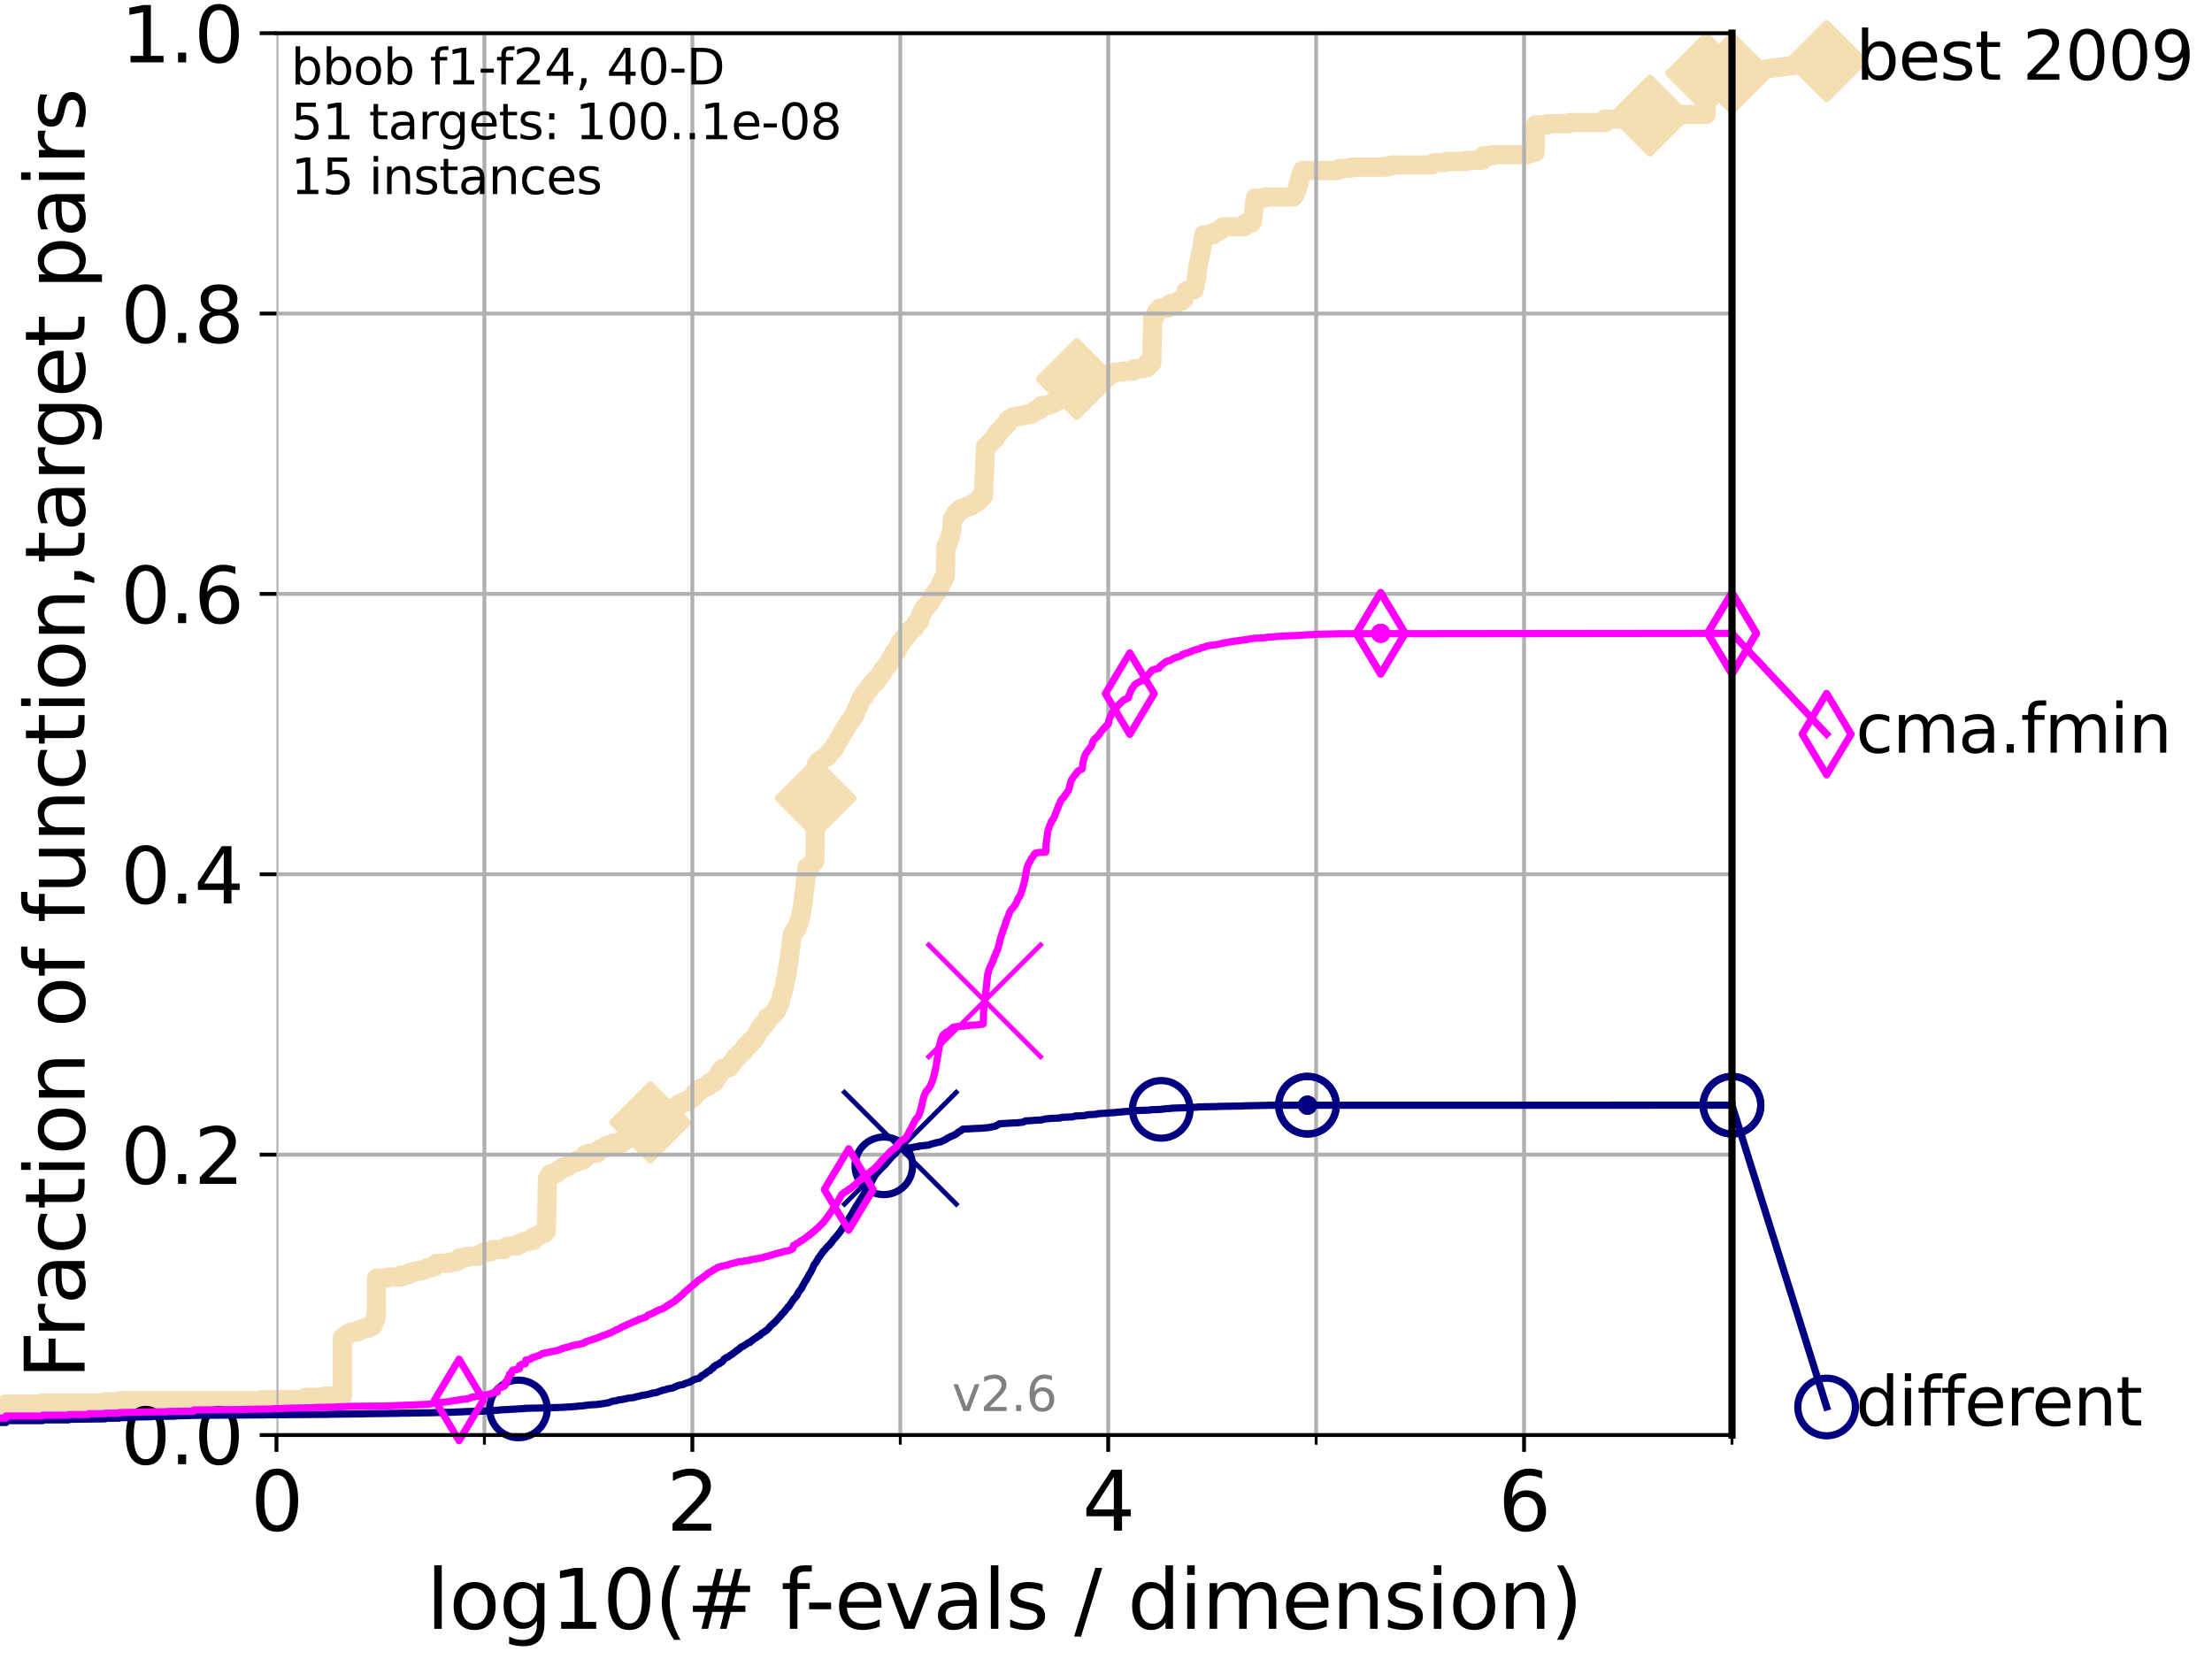<?xml version="1.0" encoding="utf-8" standalone="no"?>
<!DOCTYPE svg PUBLIC "-//W3C//DTD SVG 1.1//EN"
  "http://www.w3.org/Graphics/SVG/1.1/DTD/svg11.dtd">
<svg height="345.6pt" version="1.1" viewBox="0 0 460.8 345.6" width="460.8pt" xmlns="http://www.w3.org/2000/svg" xmlns:xlink="http://www.w3.org/1999/xlink">
 <defs>
  <style type="text/css">*{stroke-linecap:butt;stroke-linejoin:round;}</style>
 </defs>
 <g id="figure_1">
  <g id="patch_1">
   <path d="M 0 345.6 
L 460.8 345.6 
L 460.8 0 
L 0 0 
z
" style="fill:#ffffff;"/>
  </g>
  <g id="axes_1">
   <g id="patch_2">
    <path d="M 57.6 298.944 
L 360.806 298.944 
L 360.806 6.912 
L 57.6 6.912 
z
" style="fill:#ffffff;"/>
   </g>
   <g id="line2d_1">
    <path d="M -1 292.979 
L 1.246 292.979 
L 1.246 292.502 
L 8.873 292.502 
L 8.873 292.264 
L 21.912 292.264 
L 21.912 292.025 
L 24.812 292.025 
L 24.812 291.786 
L 54.543 291.786 
L 54.543 291.548 
L 63.245 291.548 
L 63.245 291.309 
L 63.591 291.309 
L 63.591 291.071 
L 67.582 291.071 
L 67.582 290.832 
L 71.332 290.832 
L 71.332 278.664 
L 71.78 278.664 
L 71.78 278.425 
L 72 278.425 
L 72 278.187 
L 72.432 278.187 
L 72.432 277.948 
L 72.645 277.948 
L 72.645 277.71 
L 73.268 277.71 
L 73.268 277.471 
L 74.457 277.471 
L 74.457 277.232 
L 74.837 277.232 
L 74.837 276.994 
L 75.575 276.994 
L 75.575 276.755 
L 76.63 276.755 
L 76.63 276.517 
L 76.8 276.517 
L 76.8 276.278 
L 77.629 276.278 
L 77.629 276.04 
L 77.79 276.04 
L 77.79 275.324 
L 77.95 275.324 
L 77.95 275.085 
L 78.109 275.085 
L 78.109 274.847 
L 78.267 274.847 
L 78.267 273.892 
L 78.423 273.892 
L 78.423 266.257 
L 80.759 266.257 
L 80.759 266.019 
L 83.678 266.019 
L 83.678 265.542 
L 85.148 265.542 
L 85.148 265.303 
L 85.471 265.303 
L 85.471 265.064 
L 86.307 265.064 
L 86.307 264.826 
L 87.496 264.826 
L 87.496 264.587 
L 88.249 264.587 
L 88.249 264.349 
L 88.883 264.349 
L 88.883 264.11 
L 89.839 264.11 
L 89.839 263.872 
L 90.587 263.872 
L 90.587 263.394 
L 91.069 263.394 
L 91.069 263.156 
L 93.591 263.156 
L 93.591 262.917 
L 94.995 262.917 
L 94.995 262.679 
L 95.314 262.679 
L 95.314 262.44 
L 95.753 262.44 
L 95.814 261.963 
L 97.239 261.963 
L 97.239 261.724 
L 99.499 261.724 
L 99.499 261.486 
L 99.95 261.486 
L 99.95 261.247 
L 100.439 261.247 
L 100.439 261.008 
L 100.868 261.008 
L 100.868 260.77 
L 102.232 260.77 
L 102.232 260.531 
L 102.622 260.531 
L 102.622 260.293 
L 104.962 260.293 
L 104.962 260.054 
L 105.263 260.054 
L 105.263 259.816 
L 105.669 259.816 
L 105.669 259.577 
L 107.742 259.577 
L 107.742 259.338 
L 107.872 259.338 
L 107.872 259.1 
L 108.636 259.1 
L 108.636 258.861 
L 109.038 258.861 
L 109.038 258.623 
L 110.135 258.623 
L 110.135 258.384 
L 111.09 258.384 
L 111.117 257.668 
L 111.868 257.668 
L 111.868 257.43 
L 112.283 257.43 
L 112.283 257.191 
L 112.614 257.191 
L 112.614 256.952 
L 113.406 256.952 
L 113.406 256.714 
L 113.574 256.714 
L 113.574 256.475 
L 113.789 256.475 
L 113.884 253.851 
L 113.907 253.851 
L 114.001 246.455 
L 114.025 246.455 
L 114.048 245.5 
L 114.211 245.5 
L 114.211 245.262 
L 114.396 245.262 
L 114.396 245.023 
L 114.624 245.023 
L 114.647 244.546 
L 115.726 244.546 
L 115.726 244.307 
L 116.086 244.307 
L 116.086 244.069 
L 116.233 244.069 
L 116.233 243.83 
L 116.543 243.83 
L 116.543 243.592 
L 116.968 243.592 
L 116.968 243.353 
L 117.227 243.353 
L 117.227 243.114 
L 118.265 243.114 
L 118.265 242.876 
L 118.543 242.876 
L 118.543 242.637 
L 118.836 242.637 
L 118.836 242.399 
L 118.962 242.399 
L 118.962 242.16 
L 120.03 242.16 
L 120.03 241.921 
L 120.2 241.921 
L 120.2 241.683 
L 121.393 241.683 
L 121.393 241.444 
L 121.722 241.444 
L 121.722 241.206 
L 121.893 241.206 
L 121.939 240.49 
L 122.648 240.49 
L 122.648 240.251 
L 124.374 240.251 
L 124.441 239.774 
L 124.709 239.774 
L 124.709 239.536 
L 125.038 239.536 
L 125.038 239.297 
L 125.654 239.297 
L 125.654 239.058 
L 126.213 239.058 
L 126.213 238.82 
L 126.408 238.82 
L 126.408 238.581 
L 127.181 238.581 
L 127.181 238.343 
L 127.867 238.343 
L 127.867 238.104 
L 129.623 238.104 
L 129.633 237.627 
L 130.187 237.627 
L 130.187 237.388 
L 130.394 237.388 
L 130.394 237.15 
L 131.116 237.15 
L 131.116 236.911 
L 131.248 236.911 
L 131.248 236.672 
L 131.462 236.672 
L 131.462 236.434 
L 132.163 236.434 
L 132.163 236.195 
L 132.296 236.195 
L 132.296 235.957 
L 132.812 235.957 
L 132.812 235.718 
L 133.018 235.718 
L 133.044 235.241 
L 134.368 235.241 
L 134.368 235.002 
L 134.605 235.002 
L 134.605 234.764 
L 135.093 234.764 
L 135.124 234.287 
L 135.23 234.287 
L 135.291 233.809 
L 135.464 233.809 
L 135.464 233.571 
L 136.032 233.571 
L 136.032 233.332 
L 136.52 233.332 
L 136.52 233.094 
L 137.134 233.094 
L 137.134 232.855 
L 137.284 232.855 
L 137.325 232.378 
L 138.362 232.378 
L 138.362 232.139 
L 138.737 232.139 
L 138.831 231.662 
L 138.937 231.662 
L 138.937 231.424 
L 139.154 231.424 
L 139.154 231.185 
L 139.375 231.185 
L 139.375 230.946 
L 140.056 230.946 
L 140.056 230.708 
L 141.157 230.708 
L 141.157 230.469 
L 141.3 230.469 
L 141.316 229.992 
L 141.756 229.992 
L 141.756 229.753 
L 142.368 229.753 
L 142.368 229.515 
L 143.046 229.515 
L 143.046 229.276 
L 143.482 229.276 
L 143.482 229.038 
L 143.86 229.038 
L 143.86 228.799 
L 144.277 228.799 
L 144.277 228.56 
L 144.548 228.56 
L 144.612 227.845 
L 145.009 227.845 
L 145.009 227.606 
L 145.238 227.606 
L 145.238 227.368 
L 145.665 227.368 
L 145.665 227.129 
L 145.852 227.129 
L 145.852 226.89 
L 145.985 226.89 
L 145.985 226.652 
L 146.683 226.652 
L 146.683 226.413 
L 147.248 226.413 
L 147.248 226.175 
L 147.758 226.175 
L 147.781 225.697 
L 147.874 225.697 
L 147.874 225.459 
L 148.786 225.459 
L 148.786 225.22 
L 148.959 225.22 
L 149.057 224.743 
L 149.133 224.743 
L 149.133 224.504 
L 149.324 224.504 
L 149.324 224.266 
L 149.609 224.266 
L 149.609 224.027 
L 149.768 224.027 
L 149.796 223.55 
L 149.883 223.55 
L 149.883 223.312 
L 150.242 223.312 
L 150.3 222.834 
L 150.499 222.834 
L 150.499 222.596 
L 151.33 222.596 
L 151.33 222.357 
L 151.973 222.357 
L 152.023 221.88 
L 152.236 221.88 
L 152.236 221.641 
L 152.541 221.641 
L 152.541 221.403 
L 152.656 221.403 
L 152.656 221.164 
L 152.871 221.164 
L 152.871 220.926 
L 153.013 220.926 
L 153.037 220.448 
L 153.279 220.448 
L 153.279 220.21 
L 153.747 220.21 
L 153.824 219.733 
L 154.02 219.733 
L 154.02 219.494 
L 154.292 219.494 
L 154.292 219.256 
L 154.531 219.256 
L 154.531 219.017 
L 154.971 219.017 
L 155.001 218.54 
L 155.13 218.54 
L 155.204 218.063 
L 155.397 218.063 
L 155.397 217.824 
L 155.935 217.824 
L 155.935 217.585 
L 156.245 217.585 
L 156.312 216.87 
L 156.665 216.87 
L 156.665 216.631 
L 157.118 216.631 
L 157.197 216.154 
L 157.349 216.154 
L 157.349 215.915 
L 157.54 215.915 
L 157.642 215.438 
L 157.812 215.438 
L 157.86 214.961 
L 157.998 214.961 
L 158.104 214.484 
L 158.212 214.484 
L 158.212 214.245 
L 158.702 214.245 
L 158.702 214.007 
L 158.865 214.007 
L 158.921 213.291 
L 159.477 213.291 
L 159.477 213.052 
L 159.658 213.052 
L 159.658 212.814 
L 159.792 212.814 
L 159.901 211.859 
L 160.443 211.859 
L 160.443 211.621 
L 160.801 211.621 
L 160.801 211.382 
L 161.008 211.382 
L 161.008 211.144 
L 161.198 211.144 
L 161.198 210.905 
L 161.343 210.905 
L 161.343 210.666 
L 161.712 210.666 
L 161.786 210.189 
L 161.867 210.189 
L 161.897 209.712 
L 162.123 209.712 
L 162.158 209.235 
L 162.261 209.235 
L 162.261 208.996 
L 162.483 208.996 
L 162.579 208.28 
L 162.661 208.28 
L 162.736 207.803 
L 162.791 207.803 
L 162.829 207.088 
L 162.979 207.088 
L 163.09 206.61 
L 163.131 206.61 
L 163.195 206.133 
L 163.281 206.133 
L 163.373 205.417 
L 163.395 205.417 
L 163.498 204.702 
L 163.525 204.702 
L 163.582 204.224 
L 163.648 204.224 
L 163.708 203.747 
L 163.77 203.747 
L 163.879 203.032 
L 163.93 203.032 
L 164.031 202.077 
L 164.044 202.077 
L 164.124 201.361 
L 164.158 201.361 
L 164.222 200.646 
L 164.275 200.646 
L 164.353 199.93 
L 164.389 199.93 
L 164.466 198.976 
L 164.501 198.976 
L 164.581 198.26 
L 164.624 198.26 
L 164.71 197.305 
L 164.755 197.305 
L 164.848 195.874 
L 164.889 195.874 
L 164.977 195.158 
L 165.022 195.158 
L 165.123 194.442 
L 165.288 194.442 
L 165.288 194.204 
L 165.461 194.204 
L 165.461 193.965 
L 165.588 193.965 
L 165.588 193.727 
L 165.737 193.727 
L 165.737 193.488 
L 166.042 193.488 
L 166.052 192.772 
L 166.23 192.772 
L 166.23 192.534 
L 166.371 192.534 
L 166.377 192.056 
L 166.495 192.056 
L 166.591 191.579 
L 166.613 191.579 
L 166.683 191.102 
L 166.758 191.102 
L 166.832 190.386 
L 166.897 190.386 
L 166.957 189.909 
L 167.012 189.909 
L 167.107 188.955 
L 167.142 188.955 
L 167.221 188.239 
L 167.26 188.239 
L 167.358 187.285 
L 167.399 187.285 
L 167.493 186.092 
L 167.519 186.092 
L 167.617 185.137 
L 167.65 185.137 
L 167.734 184.183 
L 167.766 184.183 
L 167.856 183.229 
L 167.887 183.229 
L 167.987 182.274 
L 168.008 182.274 
L 168.113 181.081 
L 168.121 181.081 
L 168.147 180.604 
L 168.638 180.604 
L 168.638 180.366 
L 168.979 180.366 
L 168.979 180.127 
L 169.103 180.127 
L 169.103 179.888 
L 169.284 179.888 
L 169.284 179.65 
L 169.614 179.65 
L 169.614 179.411 
L 169.743 179.411 
L 169.849 174.878 
L 169.854 174.878 
L 169.956 162.949 
L 169.979 162.949 
L 170.012 159.37 
L 170.248 159.37 
L 170.248 159.131 
L 170.373 159.131 
L 170.421 158.654 
L 170.858 158.654 
L 170.858 158.416 
L 171.149 158.416 
L 171.149 158.177 
L 171.447 158.177 
L 171.447 157.938 
L 171.763 157.938 
L 171.763 157.7 
L 172.355 157.7 
L 172.395 157.223 
L 172.672 157.223 
L 172.672 156.984 
L 172.867 156.984 
L 172.914 156.507 
L 173.216 156.507 
L 173.216 156.268 
L 173.417 156.268 
L 173.417 156.03 
L 173.76 156.03 
L 173.76 155.791 
L 173.901 155.791 
L 173.906 155.314 
L 174.021 155.314 
L 174.021 155.075 
L 174.318 155.075 
L 174.351 154.598 
L 174.572 154.598 
L 174.58 154.121 
L 174.723 154.121 
L 174.723 153.882 
L 174.896 153.882 
L 174.896 153.644 
L 175.109 153.644 
L 175.109 153.405 
L 175.254 153.405 
L 175.298 152.928 
L 175.466 152.928 
L 175.553 152.451 
L 175.804 152.451 
L 175.804 152.212 
L 175.966 152.212 
L 175.966 151.974 
L 176.102 151.974 
L 176.134 151.496 
L 176.4 151.496 
L 176.464 151.019 
L 176.614 151.019 
L 176.665 150.542 
L 176.937 150.542 
L 176.937 150.304 
L 177.152 150.304 
L 177.152 150.065 
L 177.366 150.065 
L 177.366 149.826 
L 177.514 149.826 
L 177.593 149.349 
L 177.815 149.349 
L 177.815 149.111 
L 178 149.111 
L 178.024 148.633 
L 178.202 148.633 
L 178.247 148.156 
L 178.319 148.156 
L 178.374 147.679 
L 178.536 147.679 
L 178.536 147.44 
L 178.708 147.44 
L 178.708 147.202 
L 178.848 147.202 
L 178.94 146.725 
L 178.983 146.725 
L 178.983 146.486 
L 179.103 146.486 
L 179.116 146.009 
L 179.262 146.009 
L 179.262 145.77 
L 179.449 145.77 
L 179.542 145.293 
L 179.612 145.293 
L 179.612 145.055 
L 180.108 145.055 
L 180.162 144.339 
L 180.423 144.339 
L 180.506 143.862 
L 180.767 143.862 
L 180.767 143.623 
L 181.11 143.623 
L 181.11 143.384 
L 181.23 143.384 
L 181.316 142.907 
L 181.363 142.907 
L 181.363 142.669 
L 181.596 142.669 
L 181.596 142.43 
L 181.976 142.43 
L 181.984 141.953 
L 182.604 141.953 
L 182.695 141.237 
L 183.024 141.237 
L 183.024 140.999 
L 183.143 140.999 
L 183.251 140.521 
L 183.578 140.521 
L 183.578 140.283 
L 183.752 140.283 
L 183.843 139.567 
L 184.212 139.567 
L 184.303 139.09 
L 184.493 139.09 
L 184.493 138.851 
L 184.674 138.851 
L 184.674 138.613 
L 185.006 138.613 
L 185.006 138.374 
L 185.13 138.374 
L 185.13 138.136 
L 185.247 138.136 
L 185.27 137.658 
L 185.394 137.658 
L 185.394 137.42 
L 185.579 137.42 
L 185.579 137.181 
L 185.897 137.181 
L 186.004 136.465 
L 186.1 136.465 
L 186.167 135.988 
L 186.549 135.988 
L 186.583 135.511 
L 186.913 135.511 
L 186.913 135.272 
L 187.045 135.272 
L 187.071 134.795 
L 187.229 134.795 
L 187.285 134.318 
L 187.45 134.318 
L 187.482 133.841 
L 187.892 133.841 
L 187.965 133.364 
L 188.027 133.364 
L 188.027 133.125 
L 188.399 133.125 
L 188.399 132.887 
L 188.555 132.887 
L 188.555 132.648 
L 188.766 132.648 
L 188.766 132.409 
L 188.924 132.409 
L 188.924 132.171 
L 189.062 132.171 
L 189.062 131.932 
L 189.196 131.932 
L 189.196 131.694 
L 189.518 131.694 
L 189.549 131.216 
L 189.94 131.216 
L 189.94 130.978 
L 190.317 130.978 
L 190.317 130.739 
L 190.557 130.739 
L 190.607 130.262 
L 190.728 130.262 
L 190.797 129.785 
L 191.058 129.785 
L 191.058 129.546 
L 191.426 129.546 
L 191.426 129.308 
L 191.625 129.308 
L 191.705 128.592 
L 191.78 128.592 
L 191.866 127.876 
L 192.047 127.876 
L 192.054 127.399 
L 192.328 127.399 
L 192.328 127.16 
L 192.459 127.16 
L 192.466 126.683 
L 192.682 126.683 
L 192.682 126.445 
L 193.032 126.445 
L 193.108 125.968 
L 193.314 125.968 
L 193.314 125.729 
L 193.631 125.729 
L 193.631 125.49 
L 193.81 125.49 
L 193.906 124.775 
L 194.19 124.775 
L 194.19 124.536 
L 194.381 124.536 
L 194.48 123.82 
L 194.802 123.82 
L 194.802 123.582 
L 194.986 123.582 
L 195.06 123.104 
L 195.379 123.104 
L 195.47 122.627 
L 195.639 122.627 
L 195.639 122.389 
L 195.83 122.389 
L 195.902 121.912 
L 195.987 121.912 
L 195.997 121.434 
L 196.184 121.434 
L 196.184 121.196 
L 196.396 121.196 
L 196.489 120.48 
L 196.716 120.48 
L 196.756 120.003 
L 196.95 120.003 
L 197.05 113.8 
L 197.24 113.8 
L 197.331 113.322 
L 197.494 113.322 
L 197.568 112.607 
L 197.646 112.607 
L 197.745 112.129 
L 197.851 112.129 
L 197.851 111.891 
L 197.983 111.891 
L 198.005 111.175 
L 198.114 111.175 
L 198.221 110.459 
L 198.247 110.459 
L 198.341 108.789 
L 198.364 108.789 
L 198.414 108.073 
L 198.586 108.073 
L 198.635 107.596 
L 199.02 107.596 
L 199.082 106.88 
L 199.484 106.88 
L 199.484 106.642 
L 199.628 106.642 
L 199.628 106.403 
L 200.181 106.403 
L 200.197 105.926 
L 200.859 105.926 
L 200.859 105.688 
L 201.481 105.688 
L 201.481 105.449 
L 202.292 105.449 
L 202.292 105.21 
L 202.516 105.21 
L 202.516 104.972 
L 202.921 104.972 
L 202.921 104.733 
L 203.447 104.733 
L 203.447 104.495 
L 203.609 104.495 
L 203.609 104.256 
L 204.047 104.256 
L 204.048 103.779 
L 204.467 103.779 
L 204.492 103.302 
L 204.876 103.302 
L 204.977 100.439 
L 204.988 100.439 
L 205.093 98.291 
L 205.105 98.291 
L 205.209 94.951 
L 205.222 94.951 
L 205.301 93.042 
L 205.677 93.042 
L 205.677 92.804 
L 205.843 92.804 
L 205.843 92.565 
L 206.012 92.565 
L 206.012 92.327 
L 206.369 92.327 
L 206.369 92.088 
L 206.574 92.088 
L 206.67 91.611 
L 207 91.611 
L 207 91.372 
L 207.345 91.372 
L 207.349 90.895 
L 207.532 90.895 
L 207.532 90.418 
L 207.706 90.418 
L 207.706 90.179 
L 208.119 90.179 
L 208.161 89.702 
L 208.457 89.702 
L 208.457 89.464 
L 208.778 89.464 
L 208.826 88.986 
L 209.253 88.986 
L 209.304 88.509 
L 209.58 88.509 
L 209.58 88.271 
L 209.913 88.271 
L 209.925 87.555 
L 210.179 87.555 
L 210.179 87.316 
L 210.63 87.316 
L 210.63 87.078 
L 210.967 87.078 
L 210.967 86.839 
L 212.065 86.839 
L 212.065 86.6 
L 213.345 86.6 
L 213.345 86.362 
L 214.646 86.362 
L 214.646 86.123 
L 215.177 86.123 
L 215.177 85.885 
L 215.478 85.885 
L 215.478 85.646 
L 215.696 85.646 
L 215.696 85.408 
L 216.598 85.408 
L 216.652 84.93 
L 216.895 84.93 
L 216.971 84.453 
L 218.568 84.453 
L 218.568 84.215 
L 218.979 84.215 
L 218.979 83.976 
L 219.558 83.976 
L 219.558 83.737 
L 219.759 83.737 
L 219.759 83.499 
L 220.479 83.499 
L 220.479 83.26 
L 220.898 83.26 
L 220.925 82.783 
L 221.106 82.783 
L 221.106 82.544 
L 221.343 82.544 
L 221.343 82.306 
L 222.186 82.306 
L 222.21 81.829 
L 222.529 81.829 
L 222.529 81.59 
L 223.024 81.59 
L 223.024 81.352 
L 223.149 81.352 
L 223.149 81.113 
L 223.348 81.113 
L 223.348 80.874 
L 223.859 80.874 
L 223.957 80.397 
L 224.036 80.397 
L 224.14 79.681 
L 224.227 79.681 
L 224.312 78.727 
L 226.749 78.727 
L 226.749 78.488 
L 227.139 78.488 
L 227.139 78.25 
L 228.229 78.25 
L 228.229 78.011 
L 231.167 78.011 
L 231.167 77.773 
L 232.116 77.773 
L 232.116 77.534 
L 233.848 77.534 
L 233.848 77.296 
L 236.144 77.296 
L 236.235 76.818 
L 238.082 76.818 
L 238.082 76.58 
L 238.976 76.58 
L 238.977 75.625 
L 239.939 75.625 
L 240.049 69.899 
L 240.062 69.899 
L 240.134 66.32 
L 240.306 66.32 
L 240.306 66.082 
L 240.593 66.082 
L 240.653 65.605 
L 240.754 65.605 
L 240.754 65.366 
L 240.878 65.366 
L 240.966 64.889 
L 241.305 64.889 
L 241.305 64.65 
L 241.588 64.65 
L 241.677 64.173 
L 243.353 64.173 
L 243.353 63.935 
L 243.588 63.935 
L 243.588 63.696 
L 243.743 63.696 
L 243.776 63.219 
L 245.18 63.219 
L 245.18 62.98 
L 245.401 62.98 
L 245.401 62.742 
L 246.13 62.742 
L 246.174 62.264 
L 246.676 62.264 
L 246.727 61.787 
L 246.793 61.787 
L 246.9 61.31 
L 246.98 61.31 
L 247.043 60.833 
L 247.122 60.833 
L 247.122 60.594 
L 247.805 60.594 
L 247.805 60.356 
L 248.773 60.356 
L 248.876 59.64 
L 248.935 59.64 
L 249.042 58.924 
L 249.097 58.924 
L 249.201 58.208 
L 249.227 58.208 
L 249.3 57.254 
L 249.359 57.254 
L 249.46 56.061 
L 249.48 56.061 
L 249.563 55.345 
L 249.618 55.345 
L 249.726 54.63 
L 249.774 54.63 
L 249.877 53.914 
L 249.932 53.914 
L 250.023 53.198 
L 250.07 53.198 
L 250.173 52.482 
L 250.227 52.482 
L 250.327 51.767 
L 250.363 51.767 
L 250.428 51.051 
L 250.475 51.051 
L 250.571 50.096 
L 250.596 50.096 
L 250.665 49.381 
L 250.713 49.381 
L 250.759 48.904 
L 252.722 48.904 
L 252.795 48.426 
L 253.359 48.426 
L 253.359 48.188 
L 253.867 48.188 
L 253.867 47.949 
L 254.323 47.949 
L 254.323 47.711 
L 254.519 47.711 
L 254.519 47.472 
L 254.707 47.472 
L 254.707 47.233 
L 259.182 47.233 
L 259.272 46.756 
L 259.401 46.756 
L 259.401 46.518 
L 260.627 46.518 
L 260.627 46.279 
L 260.854 46.279 
L 260.963 45.325 
L 260.996 45.325 
L 261.092 44.37 
L 261.127 44.37 
L 261.222 43.416 
L 261.246 43.416 
L 261.339 42.462 
L 261.367 42.462 
L 261.464 41.269 
L 263.566 41.269 
L 263.566 41.03 
L 269.415 41.03 
L 269.415 40.792 
L 269.613 40.792 
L 269.613 40.553 
L 269.74 40.553 
L 269.74 40.314 
L 269.89 40.314 
L 269.951 39.837 
L 270.065 39.837 
L 270.157 39.36 
L 270.225 39.36 
L 270.314 38.883 
L 270.384 38.883 
L 270.459 38.406 
L 270.514 38.406 
L 270.593 37.928 
L 270.68 37.928 
L 270.789 37.213 
L 270.846 37.213 
L 270.899 36.736 
L 270.981 36.736 
L 271.059 36.258 
L 271.127 36.258 
L 271.19 35.781 
L 271.271 35.781 
L 271.271 35.543 
L 278.462 35.543 
L 278.462 35.304 
L 279.15 35.304 
L 279.15 35.065 
L 281.311 35.065 
L 281.311 34.827 
L 288.874 34.827 
L 288.874 34.588 
L 289.928 34.588 
L 289.928 34.35 
L 298.187 34.35 
L 298.187 34.111 
L 298.759 34.111 
L 298.759 33.872 
L 301.208 33.872 
L 301.208 33.634 
L 305.566 33.634 
L 305.566 33.395 
L 308.765 33.395 
L 308.844 32.918 
L 308.925 32.918 
L 308.925 32.68 
L 309.04 32.68 
L 309.04 32.441 
L 310.897 32.441 
L 310.897 32.202 
L 318.184 32.202 
L 318.184 31.964 
L 318.823 31.964 
L 318.823 31.725 
L 319.799 31.725 
L 319.91 26.238 
L 319.914 26.238 
L 319.914 25.999 
L 322.45 25.999 
L 322.45 25.76 
L 326.888 25.76 
L 326.888 25.522 
L 334.38 25.522 
L 334.386 24.806 
L 342.323 24.806 
L 342.328 24.09 
L 343.705 24.09 
L 343.705 23.852 
L 355.405 23.852 
L 355.425 15.263 
L 360.806 15.263 
L 360.806 15.263 
" style="fill:none;stroke:#f5deb3;stroke-linecap:square;stroke-width:4;"/>
   </g>
   <g id="line2d_2">
    <defs>
     <path d="M -0 7.778 
L 7.778 0 
L 0 -7.778 
L -7.778 -0 
z
" id="md0158544ae" style="stroke:#f5deb3;stroke-linejoin:miter;stroke-width:1.5;"/>
    </defs>
    <g>
     <use style="fill:#f5deb3;stroke:#f5deb3;stroke-linejoin:miter;stroke-width:1.5;" x="135.464" xlink:href="#md0158544ae" y="233.809"/>
     <use style="fill:#f5deb3;stroke:#f5deb3;stroke-linejoin:miter;stroke-width:1.5;" x="169.902" xlink:href="#md0158544ae" y="166.289"/>
     <use style="fill:#f5deb3;stroke:#f5deb3;stroke-linejoin:miter;stroke-width:1.5;" x="224.312" xlink:href="#md0158544ae" y="78.966"/>
     <use style="fill:#f5deb3;stroke:#f5deb3;stroke-linejoin:miter;stroke-width:1.5;" x="343.705" xlink:href="#md0158544ae" y="24.09"/>
     <use style="fill:#f5deb3;stroke:#f5deb3;stroke-linejoin:miter;stroke-width:1.5;" x="355.425" xlink:href="#md0158544ae" y="15.263"/>
     <use style="fill:#f5deb3;stroke:#f5deb3;stroke-linejoin:miter;stroke-width:1.5;" x="360.806" xlink:href="#md0158544ae" y="15.263"/>
    </g>
   </g>
   <g id="line2d_3">
    <path style="fill:none;stroke:#f5deb3;stroke-linecap:square;stroke-width:4;"/>
    <g/>
   </g>
   <g id="line2d_4">
    <path d="M 360.806 15.263 
L 380.515 12.753 
" style="fill:none;stroke:#f5deb3;stroke-linecap:square;stroke-width:4;"/>
    <g>
     <use style="fill:#f5deb3;stroke:#f5deb3;stroke-linejoin:miter;stroke-width:1.5;" x="360.806" xlink:href="#md0158544ae" y="15.263"/>
     <use style="fill:#f5deb3;stroke:#f5deb3;stroke-linejoin:miter;stroke-width:1.5;" x="380.515" xlink:href="#md0158544ae" y="12.753"/>
    </g>
   </g>
   <g id="matplotlib.axis_1">
    <g id="xtick_1">
     <g id="line2d_5">
      <path clip-path="url(#p25f6599dc1)" d="M 57.6 298.944 
L 57.6 6.912 
" style="fill:none;stroke:#b0b0b0;stroke-linecap:square;stroke-width:0.8;"/>
     </g>
     <g id="line2d_6">
      <defs>
       <path d="M 0 0 
L 0 3.5 
" id="m9f07b7e733" style="stroke:#000000;stroke-width:0.8;"/>
      </defs>
      <g>
       <use style="stroke:#000000;stroke-width:0.8;" x="57.6" xlink:href="#m9f07b7e733" y="298.944"/>
      </g>
     </g>
     <g id="text_1">
      <!-- 0 -->
      <g transform="translate(52.192 318.861)scale(0.17 -0.17)">
       <defs>
        <path d="M 2034 4250 
Q 1547 4250 1301 3770 
Q 1056 3291 1056 2328 
Q 1056 1369 1301 889 
Q 1547 409 2034 409 
Q 2525 409 2770 889 
Q 3016 1369 3016 2328 
Q 3016 3291 2770 3770 
Q 2525 4250 2034 4250 
z
M 2034 4750 
Q 2819 4750 3233 4129 
Q 3647 3509 3647 2328 
Q 3647 1150 3233 529 
Q 2819 -91 2034 -91 
Q 1250 -91 836 529 
Q 422 1150 422 2328 
Q 422 3509 836 4129 
Q 1250 4750 2034 4750 
z
" id="DejaVuSans-30" transform="scale(0.016)"/>
       </defs>
       <use xlink:href="#DejaVuSans-30"/>
      </g>
     </g>
    </g>
    <g id="xtick_2">
     <g id="line2d_7">
      <path clip-path="url(#p25f6599dc1)" d="M 144.23 298.944 
L 144.23 6.912 
" style="fill:none;stroke:#b0b0b0;stroke-linecap:square;stroke-width:0.8;"/>
     </g>
     <g id="line2d_8">
      <g>
       <use style="stroke:#000000;stroke-width:0.8;" x="144.23" xlink:href="#m9f07b7e733" y="298.944"/>
      </g>
     </g>
     <g id="text_2">
      <!-- 2 -->
      <g transform="translate(138.822 318.861)scale(0.17 -0.17)">
       <defs>
        <path d="M 1228 531 
L 3431 531 
L 3431 0 
L 469 0 
L 469 531 
Q 828 903 1448 1529 
Q 2069 2156 2228 2338 
Q 2531 2678 2651 2914 
Q 2772 3150 2772 3378 
Q 2772 3750 2511 3984 
Q 2250 4219 1831 4219 
Q 1534 4219 1204 4116 
Q 875 4013 500 3803 
L 500 4441 
Q 881 4594 1212 4672 
Q 1544 4750 1819 4750 
Q 2544 4750 2975 4387 
Q 3406 4025 3406 3419 
Q 3406 3131 3298 2873 
Q 3191 2616 2906 2266 
Q 2828 2175 2409 1742 
Q 1991 1309 1228 531 
z
" id="DejaVuSans-32" transform="scale(0.016)"/>
       </defs>
       <use xlink:href="#DejaVuSans-32"/>
      </g>
     </g>
    </g>
    <g id="xtick_3">
     <g id="line2d_9">
      <path clip-path="url(#p25f6599dc1)" d="M 230.861 298.944 
L 230.861 6.912 
" style="fill:none;stroke:#b0b0b0;stroke-linecap:square;stroke-width:0.8;"/>
     </g>
     <g id="line2d_10">
      <g>
       <use style="stroke:#000000;stroke-width:0.8;" x="230.861" xlink:href="#m9f07b7e733" y="298.944"/>
      </g>
     </g>
     <g id="text_3">
      <!-- 4 -->
      <g transform="translate(225.453 318.861)scale(0.17 -0.17)">
       <defs>
        <path d="M 2419 4116 
L 825 1625 
L 2419 1625 
L 2419 4116 
z
M 2253 4666 
L 3047 4666 
L 3047 1625 
L 3713 1625 
L 3713 1100 
L 3047 1100 
L 3047 0 
L 2419 0 
L 2419 1100 
L 313 1100 
L 313 1709 
L 2253 4666 
z
" id="DejaVuSans-34" transform="scale(0.016)"/>
       </defs>
       <use xlink:href="#DejaVuSans-34"/>
      </g>
     </g>
    </g>
    <g id="xtick_4">
     <g id="line2d_11">
      <path clip-path="url(#p25f6599dc1)" d="M 317.491 298.944 
L 317.491 6.912 
" style="fill:none;stroke:#b0b0b0;stroke-linecap:square;stroke-width:0.8;"/>
     </g>
     <g id="line2d_12">
      <g>
       <use style="stroke:#000000;stroke-width:0.8;" x="317.491" xlink:href="#m9f07b7e733" y="298.944"/>
      </g>
     </g>
     <g id="text_4">
      <!-- 6 -->
      <g transform="translate(312.083 318.861)scale(0.17 -0.17)">
       <defs>
        <path d="M 2113 2584 
Q 1688 2584 1439 2293 
Q 1191 2003 1191 1497 
Q 1191 994 1439 701 
Q 1688 409 2113 409 
Q 2538 409 2786 701 
Q 3034 994 3034 1497 
Q 3034 2003 2786 2293 
Q 2538 2584 2113 2584 
z
M 3366 4563 
L 3366 3988 
Q 3128 4100 2886 4159 
Q 2644 4219 2406 4219 
Q 1781 4219 1451 3797 
Q 1122 3375 1075 2522 
Q 1259 2794 1537 2939 
Q 1816 3084 2150 3084 
Q 2853 3084 3261 2657 
Q 3669 2231 3669 1497 
Q 3669 778 3244 343 
Q 2819 -91 2113 -91 
Q 1303 -91 875 529 
Q 447 1150 447 2328 
Q 447 3434 972 4092 
Q 1497 4750 2381 4750 
Q 2619 4750 2861 4703 
Q 3103 4656 3366 4563 
z
" id="DejaVuSans-36" transform="scale(0.016)"/>
       </defs>
       <use xlink:href="#DejaVuSans-36"/>
      </g>
     </g>
    </g>
    <g id="xtick_5">
     <g id="line2d_13">
      <path clip-path="url(#p25f6599dc1)" d="M 100.915 298.944 
L 100.915 6.912 
" style="fill:none;stroke:#b0b0b0;stroke-linecap:square;stroke-width:0.8;"/>
     </g>
     <g id="line2d_14">
      <defs>
       <path d="M 0 0 
L 0 2 
" id="m6c045ba63c" style="stroke:#000000;stroke-width:0.6;"/>
      </defs>
      <g>
       <use style="stroke:#000000;stroke-width:0.6;" x="100.915" xlink:href="#m6c045ba63c" y="298.944"/>
      </g>
     </g>
    </g>
    <g id="xtick_6">
     <g id="line2d_15">
      <path clip-path="url(#p25f6599dc1)" d="M 187.546 298.944 
L 187.546 6.912 
" style="fill:none;stroke:#b0b0b0;stroke-linecap:square;stroke-width:0.8;"/>
     </g>
     <g id="line2d_16">
      <g>
       <use style="stroke:#000000;stroke-width:0.6;" x="187.546" xlink:href="#m6c045ba63c" y="298.944"/>
      </g>
     </g>
    </g>
    <g id="xtick_7">
     <g id="line2d_17">
      <path clip-path="url(#p25f6599dc1)" d="M 274.176 298.944 
L 274.176 6.912 
" style="fill:none;stroke:#b0b0b0;stroke-linecap:square;stroke-width:0.8;"/>
     </g>
     <g id="line2d_18">
      <g>
       <use style="stroke:#000000;stroke-width:0.6;" x="274.176" xlink:href="#m6c045ba63c" y="298.944"/>
      </g>
     </g>
    </g>
    <g id="xtick_8">
     <g id="line2d_19">
      <path clip-path="url(#p25f6599dc1)" d="M 360.806 298.944 
L 360.806 6.912 
" style="fill:none;stroke:#b0b0b0;stroke-linecap:square;stroke-width:0.8;"/>
     </g>
     <g id="line2d_20">
      <g>
       <use style="stroke:#000000;stroke-width:0.6;" x="360.806" xlink:href="#m6c045ba63c" y="298.944"/>
      </g>
     </g>
    </g>
    <g id="text_5">
     <!-- log10(# f-evals / dimension) -->
     <g transform="translate(88.823 339.314)scale(0.17 -0.17)">
      <defs>
       <path d="M 603 4863 
L 1178 4863 
L 1178 0 
L 603 0 
L 603 4863 
z
" id="DejaVuSans-6c" transform="scale(0.016)"/>
       <path d="M 1959 3097 
Q 1497 3097 1228 2736 
Q 959 2375 959 1747 
Q 959 1119 1226 758 
Q 1494 397 1959 397 
Q 2419 397 2687 759 
Q 2956 1122 2956 1747 
Q 2956 2369 2687 2733 
Q 2419 3097 1959 3097 
z
M 1959 3584 
Q 2709 3584 3137 3096 
Q 3566 2609 3566 1747 
Q 3566 888 3137 398 
Q 2709 -91 1959 -91 
Q 1206 -91 779 398 
Q 353 888 353 1747 
Q 353 2609 779 3096 
Q 1206 3584 1959 3584 
z
" id="DejaVuSans-6f" transform="scale(0.016)"/>
       <path d="M 2906 1791 
Q 2906 2416 2648 2759 
Q 2391 3103 1925 3103 
Q 1463 3103 1205 2759 
Q 947 2416 947 1791 
Q 947 1169 1205 825 
Q 1463 481 1925 481 
Q 2391 481 2648 825 
Q 2906 1169 2906 1791 
z
M 3481 434 
Q 3481 -459 3084 -895 
Q 2688 -1331 1869 -1331 
Q 1566 -1331 1297 -1286 
Q 1028 -1241 775 -1147 
L 775 -588 
Q 1028 -725 1275 -790 
Q 1522 -856 1778 -856 
Q 2344 -856 2625 -561 
Q 2906 -266 2906 331 
L 2906 616 
Q 2728 306 2450 153 
Q 2172 0 1784 0 
Q 1141 0 747 490 
Q 353 981 353 1791 
Q 353 2603 747 3093 
Q 1141 3584 1784 3584 
Q 2172 3584 2450 3431 
Q 2728 3278 2906 2969 
L 2906 3500 
L 3481 3500 
L 3481 434 
z
" id="DejaVuSans-67" transform="scale(0.016)"/>
       <path d="M 794 531 
L 1825 531 
L 1825 4091 
L 703 3866 
L 703 4441 
L 1819 4666 
L 2450 4666 
L 2450 531 
L 3481 531 
L 3481 0 
L 794 0 
L 794 531 
z
" id="DejaVuSans-31" transform="scale(0.016)"/>
       <path d="M 1984 4856 
Q 1566 4138 1362 3434 
Q 1159 2731 1159 2009 
Q 1159 1288 1364 580 
Q 1569 -128 1984 -844 
L 1484 -844 
Q 1016 -109 783 600 
Q 550 1309 550 2009 
Q 550 2706 781 3412 
Q 1013 4119 1484 4856 
L 1984 4856 
z
" id="DejaVuSans-28" transform="scale(0.016)"/>
       <path d="M 3272 2816 
L 2363 2816 
L 2100 1772 
L 3016 1772 
L 3272 2816 
z
M 2803 4594 
L 2478 3297 
L 3391 3297 
L 3719 4594 
L 4219 4594 
L 3897 3297 
L 4872 3297 
L 4872 2816 
L 3775 2816 
L 3519 1772 
L 4513 1772 
L 4513 1294 
L 3397 1294 
L 3072 0 
L 2572 0 
L 2894 1294 
L 1978 1294 
L 1656 0 
L 1153 0 
L 1478 1294 
L 494 1294 
L 494 1772 
L 1594 1772 
L 1856 2816 
L 850 2816 
L 850 3297 
L 1978 3297 
L 2297 4594 
L 2803 4594 
z
" id="DejaVuSans-23" transform="scale(0.016)"/>
       <path id="DejaVuSans-20" transform="scale(0.016)"/>
       <path d="M 2375 4863 
L 2375 4384 
L 1825 4384 
Q 1516 4384 1395 4259 
Q 1275 4134 1275 3809 
L 1275 3500 
L 2222 3500 
L 2222 3053 
L 1275 3053 
L 1275 0 
L 697 0 
L 697 3053 
L 147 3053 
L 147 3500 
L 697 3500 
L 697 3744 
Q 697 4328 969 4595 
Q 1241 4863 1831 4863 
L 2375 4863 
z
" id="DejaVuSans-66" transform="scale(0.016)"/>
       <path d="M 313 2009 
L 1997 2009 
L 1997 1497 
L 313 1497 
L 313 2009 
z
" id="DejaVuSans-2d" transform="scale(0.016)"/>
       <path d="M 3597 1894 
L 3597 1613 
L 953 1613 
Q 991 1019 1311 708 
Q 1631 397 2203 397 
Q 2534 397 2845 478 
Q 3156 559 3463 722 
L 3463 178 
Q 3153 47 2828 -22 
Q 2503 -91 2169 -91 
Q 1331 -91 842 396 
Q 353 884 353 1716 
Q 353 2575 817 3079 
Q 1281 3584 2069 3584 
Q 2775 3584 3186 3129 
Q 3597 2675 3597 1894 
z
M 3022 2063 
Q 3016 2534 2758 2815 
Q 2500 3097 2075 3097 
Q 1594 3097 1305 2825 
Q 1016 2553 972 2059 
L 3022 2063 
z
" id="DejaVuSans-65" transform="scale(0.016)"/>
       <path d="M 191 3500 
L 800 3500 
L 1894 563 
L 2988 3500 
L 3597 3500 
L 2284 0 
L 1503 0 
L 191 3500 
z
" id="DejaVuSans-76" transform="scale(0.016)"/>
       <path d="M 2194 1759 
Q 1497 1759 1228 1600 
Q 959 1441 959 1056 
Q 959 750 1161 570 
Q 1363 391 1709 391 
Q 2188 391 2477 730 
Q 2766 1069 2766 1631 
L 2766 1759 
L 2194 1759 
z
M 3341 1997 
L 3341 0 
L 2766 0 
L 2766 531 
Q 2569 213 2275 61 
Q 1981 -91 1556 -91 
Q 1019 -91 701 211 
Q 384 513 384 1019 
Q 384 1609 779 1909 
Q 1175 2209 1959 2209 
L 2766 2209 
L 2766 2266 
Q 2766 2663 2505 2880 
Q 2244 3097 1772 3097 
Q 1472 3097 1187 3025 
Q 903 2953 641 2809 
L 641 3341 
Q 956 3463 1253 3523 
Q 1550 3584 1831 3584 
Q 2591 3584 2966 3190 
Q 3341 2797 3341 1997 
z
" id="DejaVuSans-61" transform="scale(0.016)"/>
       <path d="M 2834 3397 
L 2834 2853 
Q 2591 2978 2328 3040 
Q 2066 3103 1784 3103 
Q 1356 3103 1142 2972 
Q 928 2841 928 2578 
Q 928 2378 1081 2264 
Q 1234 2150 1697 2047 
L 1894 2003 
Q 2506 1872 2764 1633 
Q 3022 1394 3022 966 
Q 3022 478 2636 193 
Q 2250 -91 1575 -91 
Q 1294 -91 989 -36 
Q 684 19 347 128 
L 347 722 
Q 666 556 975 473 
Q 1284 391 1588 391 
Q 1994 391 2212 530 
Q 2431 669 2431 922 
Q 2431 1156 2273 1281 
Q 2116 1406 1581 1522 
L 1381 1569 
Q 847 1681 609 1914 
Q 372 2147 372 2553 
Q 372 3047 722 3315 
Q 1072 3584 1716 3584 
Q 2034 3584 2315 3537 
Q 2597 3491 2834 3397 
z
" id="DejaVuSans-73" transform="scale(0.016)"/>
       <path d="M 1625 4666 
L 2156 4666 
L 531 -594 
L 0 -594 
L 1625 4666 
z
" id="DejaVuSans-2f" transform="scale(0.016)"/>
       <path d="M 2906 2969 
L 2906 4863 
L 3481 4863 
L 3481 0 
L 2906 0 
L 2906 525 
Q 2725 213 2448 61 
Q 2172 -91 1784 -91 
Q 1150 -91 751 415 
Q 353 922 353 1747 
Q 353 2572 751 3078 
Q 1150 3584 1784 3584 
Q 2172 3584 2448 3432 
Q 2725 3281 2906 2969 
z
M 947 1747 
Q 947 1113 1208 752 
Q 1469 391 1925 391 
Q 2381 391 2643 752 
Q 2906 1113 2906 1747 
Q 2906 2381 2643 2742 
Q 2381 3103 1925 3103 
Q 1469 3103 1208 2742 
Q 947 2381 947 1747 
z
" id="DejaVuSans-64" transform="scale(0.016)"/>
       <path d="M 603 3500 
L 1178 3500 
L 1178 0 
L 603 0 
L 603 3500 
z
M 603 4863 
L 1178 4863 
L 1178 4134 
L 603 4134 
L 603 4863 
z
" id="DejaVuSans-69" transform="scale(0.016)"/>
       <path d="M 3328 2828 
Q 3544 3216 3844 3400 
Q 4144 3584 4550 3584 
Q 5097 3584 5394 3201 
Q 5691 2819 5691 2113 
L 5691 0 
L 5113 0 
L 5113 2094 
Q 5113 2597 4934 2840 
Q 4756 3084 4391 3084 
Q 3944 3084 3684 2787 
Q 3425 2491 3425 1978 
L 3425 0 
L 2847 0 
L 2847 2094 
Q 2847 2600 2669 2842 
Q 2491 3084 2119 3084 
Q 1678 3084 1418 2786 
Q 1159 2488 1159 1978 
L 1159 0 
L 581 0 
L 581 3500 
L 1159 3500 
L 1159 2956 
Q 1356 3278 1631 3431 
Q 1906 3584 2284 3584 
Q 2666 3584 2933 3390 
Q 3200 3197 3328 2828 
z
" id="DejaVuSans-6d" transform="scale(0.016)"/>
       <path d="M 3513 2113 
L 3513 0 
L 2938 0 
L 2938 2094 
Q 2938 2591 2744 2837 
Q 2550 3084 2163 3084 
Q 1697 3084 1428 2787 
Q 1159 2491 1159 1978 
L 1159 0 
L 581 0 
L 581 3500 
L 1159 3500 
L 1159 2956 
Q 1366 3272 1645 3428 
Q 1925 3584 2291 3584 
Q 2894 3584 3203 3211 
Q 3513 2838 3513 2113 
z
" id="DejaVuSans-6e" transform="scale(0.016)"/>
       <path d="M 513 4856 
L 1013 4856 
Q 1481 4119 1714 3412 
Q 1947 2706 1947 2009 
Q 1947 1309 1714 600 
Q 1481 -109 1013 -844 
L 513 -844 
Q 928 -128 1133 580 
Q 1338 1288 1338 2009 
Q 1338 2731 1133 3434 
Q 928 4138 513 4856 
z
" id="DejaVuSans-29" transform="scale(0.016)"/>
      </defs>
      <use xlink:href="#DejaVuSans-6c"/>
      <use x="27.783" xlink:href="#DejaVuSans-6f"/>
      <use x="88.965" xlink:href="#DejaVuSans-67"/>
      <use x="152.441" xlink:href="#DejaVuSans-31"/>
      <use x="216.064" xlink:href="#DejaVuSans-30"/>
      <use x="279.688" xlink:href="#DejaVuSans-28"/>
      <use x="318.701" xlink:href="#DejaVuSans-23"/>
      <use x="402.49" xlink:href="#DejaVuSans-20"/>
      <use x="434.277" xlink:href="#DejaVuSans-66"/>
      <use x="463.982" xlink:href="#DejaVuSans-2d"/>
      <use x="500.066" xlink:href="#DejaVuSans-65"/>
      <use x="561.59" xlink:href="#DejaVuSans-76"/>
      <use x="620.77" xlink:href="#DejaVuSans-61"/>
      <use x="682.049" xlink:href="#DejaVuSans-6c"/>
      <use x="709.832" xlink:href="#DejaVuSans-73"/>
      <use x="761.932" xlink:href="#DejaVuSans-20"/>
      <use x="793.719" xlink:href="#DejaVuSans-2f"/>
      <use x="827.41" xlink:href="#DejaVuSans-20"/>
      <use x="859.197" xlink:href="#DejaVuSans-64"/>
      <use x="922.674" xlink:href="#DejaVuSans-69"/>
      <use x="950.457" xlink:href="#DejaVuSans-6d"/>
      <use x="1047.869" xlink:href="#DejaVuSans-65"/>
      <use x="1109.393" xlink:href="#DejaVuSans-6e"/>
      <use x="1172.771" xlink:href="#DejaVuSans-73"/>
      <use x="1224.871" xlink:href="#DejaVuSans-69"/>
      <use x="1252.654" xlink:href="#DejaVuSans-6f"/>
      <use x="1313.836" xlink:href="#DejaVuSans-6e"/>
      <use x="1377.215" xlink:href="#DejaVuSans-29"/>
     </g>
    </g>
   </g>
   <g id="matplotlib.axis_2">
    <g id="ytick_1">
     <g id="line2d_21">
      <path clip-path="url(#p25f6599dc1)" d="M 57.6 298.944 
L 360.806 298.944 
" style="fill:none;stroke:#b0b0b0;stroke-linecap:square;stroke-width:0.8;"/>
     </g>
     <g id="line2d_22">
      <defs>
       <path d="M 0 0 
L -3.5 0 
" id="m67ececba36" style="stroke:#000000;stroke-width:0.8;"/>
      </defs>
      <g>
       <use style="stroke:#000000;stroke-width:0.8;" x="57.6" xlink:href="#m67ececba36" y="298.944"/>
      </g>
     </g>
     <g id="text_6">
      <!-- 0.0 -->
      <g transform="translate(25.155 305.023)scale(0.16 -0.16)">
       <defs>
        <path d="M 684 794 
L 1344 794 
L 1344 0 
L 684 0 
L 684 794 
z
" id="DejaVuSans-2e" transform="scale(0.016)"/>
       </defs>
       <use xlink:href="#DejaVuSans-30"/>
       <use x="63.623" xlink:href="#DejaVuSans-2e"/>
       <use x="95.41" xlink:href="#DejaVuSans-30"/>
      </g>
     </g>
    </g>
    <g id="ytick_2">
     <g id="line2d_23">
      <path clip-path="url(#p25f6599dc1)" d="M 57.6 240.538 
L 360.806 240.538 
" style="fill:none;stroke:#b0b0b0;stroke-linecap:square;stroke-width:0.8;"/>
     </g>
     <g id="line2d_24">
      <g>
       <use style="stroke:#000000;stroke-width:0.8;" x="57.6" xlink:href="#m67ececba36" y="240.538"/>
      </g>
     </g>
     <g id="text_7">
      <!-- 0.2 -->
      <g transform="translate(25.155 246.616)scale(0.16 -0.16)">
       <use xlink:href="#DejaVuSans-30"/>
       <use x="63.623" xlink:href="#DejaVuSans-2e"/>
       <use x="95.41" xlink:href="#DejaVuSans-32"/>
      </g>
     </g>
    </g>
    <g id="ytick_3">
     <g id="line2d_25">
      <path clip-path="url(#p25f6599dc1)" d="M 57.6 182.131 
L 360.806 182.131 
" style="fill:none;stroke:#b0b0b0;stroke-linecap:square;stroke-width:0.8;"/>
     </g>
     <g id="line2d_26">
      <g>
       <use style="stroke:#000000;stroke-width:0.8;" x="57.6" xlink:href="#m67ececba36" y="182.131"/>
      </g>
     </g>
     <g id="text_8">
      <!-- 0.4 -->
      <g transform="translate(25.155 188.21)scale(0.16 -0.16)">
       <use xlink:href="#DejaVuSans-30"/>
       <use x="63.623" xlink:href="#DejaVuSans-2e"/>
       <use x="95.41" xlink:href="#DejaVuSans-34"/>
      </g>
     </g>
    </g>
    <g id="ytick_4">
     <g id="line2d_27">
      <path clip-path="url(#p25f6599dc1)" d="M 57.6 123.725 
L 360.806 123.725 
" style="fill:none;stroke:#b0b0b0;stroke-linecap:square;stroke-width:0.8;"/>
     </g>
     <g id="line2d_28">
      <g>
       <use style="stroke:#000000;stroke-width:0.8;" x="57.6" xlink:href="#m67ececba36" y="123.725"/>
      </g>
     </g>
     <g id="text_9">
      <!-- 0.6 -->
      <g transform="translate(25.155 129.804)scale(0.16 -0.16)">
       <use xlink:href="#DejaVuSans-30"/>
       <use x="63.623" xlink:href="#DejaVuSans-2e"/>
       <use x="95.41" xlink:href="#DejaVuSans-36"/>
      </g>
     </g>
    </g>
    <g id="ytick_5">
     <g id="line2d_29">
      <path clip-path="url(#p25f6599dc1)" d="M 57.6 65.318 
L 360.806 65.318 
" style="fill:none;stroke:#b0b0b0;stroke-linecap:square;stroke-width:0.8;"/>
     </g>
     <g id="line2d_30">
      <g>
       <use style="stroke:#000000;stroke-width:0.8;" x="57.6" xlink:href="#m67ececba36" y="65.318"/>
      </g>
     </g>
     <g id="text_10">
      <!-- 0.8 -->
      <g transform="translate(25.155 71.397)scale(0.16 -0.16)">
       <defs>
        <path d="M 2034 2216 
Q 1584 2216 1326 1975 
Q 1069 1734 1069 1313 
Q 1069 891 1326 650 
Q 1584 409 2034 409 
Q 2484 409 2743 651 
Q 3003 894 3003 1313 
Q 3003 1734 2745 1975 
Q 2488 2216 2034 2216 
z
M 1403 2484 
Q 997 2584 770 2862 
Q 544 3141 544 3541 
Q 544 4100 942 4425 
Q 1341 4750 2034 4750 
Q 2731 4750 3128 4425 
Q 3525 4100 3525 3541 
Q 3525 3141 3298 2862 
Q 3072 2584 2669 2484 
Q 3125 2378 3379 2068 
Q 3634 1759 3634 1313 
Q 3634 634 3220 271 
Q 2806 -91 2034 -91 
Q 1263 -91 848 271 
Q 434 634 434 1313 
Q 434 1759 690 2068 
Q 947 2378 1403 2484 
z
M 1172 3481 
Q 1172 3119 1398 2916 
Q 1625 2713 2034 2713 
Q 2441 2713 2670 2916 
Q 2900 3119 2900 3481 
Q 2900 3844 2670 4047 
Q 2441 4250 2034 4250 
Q 1625 4250 1398 4047 
Q 1172 3844 1172 3481 
z
" id="DejaVuSans-38" transform="scale(0.016)"/>
       </defs>
       <use xlink:href="#DejaVuSans-30"/>
       <use x="63.623" xlink:href="#DejaVuSans-2e"/>
       <use x="95.41" xlink:href="#DejaVuSans-38"/>
      </g>
     </g>
    </g>
    <g id="ytick_6">
     <g id="line2d_31">
      <path clip-path="url(#p25f6599dc1)" d="M 57.6 6.912 
L 360.806 6.912 
" style="fill:none;stroke:#b0b0b0;stroke-linecap:square;stroke-width:0.8;"/>
     </g>
     <g id="line2d_32">
      <g>
       <use style="stroke:#000000;stroke-width:0.8;" x="57.6" xlink:href="#m67ececba36" y="6.912"/>
      </g>
     </g>
     <g id="text_11">
      <!-- 1.0 -->
      <g transform="translate(25.155 12.991)scale(0.16 -0.16)">
       <use xlink:href="#DejaVuSans-31"/>
       <use x="63.623" xlink:href="#DejaVuSans-2e"/>
       <use x="95.41" xlink:href="#DejaVuSans-30"/>
      </g>
     </g>
    </g>
    <g id="text_12">
     <!-- Fraction of function,target pairs -->
     <g transform="translate(17.62 287.313)rotate(-90)scale(0.17 -0.17)">
      <defs>
       <path d="M 628 4666 
L 3309 4666 
L 3309 4134 
L 1259 4134 
L 1259 2759 
L 3109 2759 
L 3109 2228 
L 1259 2228 
L 1259 0 
L 628 0 
L 628 4666 
z
" id="DejaVuSans-46" transform="scale(0.016)"/>
       <path d="M 2631 2963 
Q 2534 3019 2420 3045 
Q 2306 3072 2169 3072 
Q 1681 3072 1420 2755 
Q 1159 2438 1159 1844 
L 1159 0 
L 581 0 
L 581 3500 
L 1159 3500 
L 1159 2956 
Q 1341 3275 1631 3429 
Q 1922 3584 2338 3584 
Q 2397 3584 2469 3576 
Q 2541 3569 2628 3553 
L 2631 2963 
z
" id="DejaVuSans-72" transform="scale(0.016)"/>
       <path d="M 3122 3366 
L 3122 2828 
Q 2878 2963 2633 3030 
Q 2388 3097 2138 3097 
Q 1578 3097 1268 2742 
Q 959 2388 959 1747 
Q 959 1106 1268 751 
Q 1578 397 2138 397 
Q 2388 397 2633 464 
Q 2878 531 3122 666 
L 3122 134 
Q 2881 22 2623 -34 
Q 2366 -91 2075 -91 
Q 1284 -91 818 406 
Q 353 903 353 1747 
Q 353 2603 823 3093 
Q 1294 3584 2113 3584 
Q 2378 3584 2631 3529 
Q 2884 3475 3122 3366 
z
" id="DejaVuSans-63" transform="scale(0.016)"/>
       <path d="M 1172 4494 
L 1172 3500 
L 2356 3500 
L 2356 3053 
L 1172 3053 
L 1172 1153 
Q 1172 725 1289 603 
Q 1406 481 1766 481 
L 2356 481 
L 2356 0 
L 1766 0 
Q 1100 0 847 248 
Q 594 497 594 1153 
L 594 3053 
L 172 3053 
L 172 3500 
L 594 3500 
L 594 4494 
L 1172 4494 
z
" id="DejaVuSans-74" transform="scale(0.016)"/>
       <path d="M 544 1381 
L 544 3500 
L 1119 3500 
L 1119 1403 
Q 1119 906 1312 657 
Q 1506 409 1894 409 
Q 2359 409 2629 706 
Q 2900 1003 2900 1516 
L 2900 3500 
L 3475 3500 
L 3475 0 
L 2900 0 
L 2900 538 
Q 2691 219 2414 64 
Q 2138 -91 1772 -91 
Q 1169 -91 856 284 
Q 544 659 544 1381 
z
M 1991 3584 
L 1991 3584 
z
" id="DejaVuSans-75" transform="scale(0.016)"/>
       <path d="M 750 794 
L 1409 794 
L 1409 256 
L 897 -744 
L 494 -744 
L 750 256 
L 750 794 
z
" id="DejaVuSans-2c" transform="scale(0.016)"/>
       <path d="M 1159 525 
L 1159 -1331 
L 581 -1331 
L 581 3500 
L 1159 3500 
L 1159 2969 
Q 1341 3281 1617 3432 
Q 1894 3584 2278 3584 
Q 2916 3584 3314 3078 
Q 3713 2572 3713 1747 
Q 3713 922 3314 415 
Q 2916 -91 2278 -91 
Q 1894 -91 1617 61 
Q 1341 213 1159 525 
z
M 3116 1747 
Q 3116 2381 2855 2742 
Q 2594 3103 2138 3103 
Q 1681 3103 1420 2742 
Q 1159 2381 1159 1747 
Q 1159 1113 1420 752 
Q 1681 391 2138 391 
Q 2594 391 2855 752 
Q 3116 1113 3116 1747 
z
" id="DejaVuSans-70" transform="scale(0.016)"/>
      </defs>
      <use xlink:href="#DejaVuSans-46"/>
      <use x="50.27" xlink:href="#DejaVuSans-72"/>
      <use x="91.383" xlink:href="#DejaVuSans-61"/>
      <use x="152.662" xlink:href="#DejaVuSans-63"/>
      <use x="207.643" xlink:href="#DejaVuSans-74"/>
      <use x="246.852" xlink:href="#DejaVuSans-69"/>
      <use x="274.635" xlink:href="#DejaVuSans-6f"/>
      <use x="335.816" xlink:href="#DejaVuSans-6e"/>
      <use x="399.195" xlink:href="#DejaVuSans-20"/>
      <use x="430.982" xlink:href="#DejaVuSans-6f"/>
      <use x="492.164" xlink:href="#DejaVuSans-66"/>
      <use x="527.369" xlink:href="#DejaVuSans-20"/>
      <use x="559.156" xlink:href="#DejaVuSans-66"/>
      <use x="594.361" xlink:href="#DejaVuSans-75"/>
      <use x="657.74" xlink:href="#DejaVuSans-6e"/>
      <use x="721.119" xlink:href="#DejaVuSans-63"/>
      <use x="776.1" xlink:href="#DejaVuSans-74"/>
      <use x="815.309" xlink:href="#DejaVuSans-69"/>
      <use x="843.092" xlink:href="#DejaVuSans-6f"/>
      <use x="904.273" xlink:href="#DejaVuSans-6e"/>
      <use x="967.652" xlink:href="#DejaVuSans-2c"/>
      <use x="999.439" xlink:href="#DejaVuSans-74"/>
      <use x="1038.648" xlink:href="#DejaVuSans-61"/>
      <use x="1099.928" xlink:href="#DejaVuSans-72"/>
      <use x="1139.291" xlink:href="#DejaVuSans-67"/>
      <use x="1202.768" xlink:href="#DejaVuSans-65"/>
      <use x="1264.291" xlink:href="#DejaVuSans-74"/>
      <use x="1303.5" xlink:href="#DejaVuSans-20"/>
      <use x="1335.287" xlink:href="#DejaVuSans-70"/>
      <use x="1398.764" xlink:href="#DejaVuSans-61"/>
      <use x="1460.043" xlink:href="#DejaVuSans-69"/>
      <use x="1487.826" xlink:href="#DejaVuSans-72"/>
      <use x="1528.939" xlink:href="#DejaVuSans-73"/>
     </g>
    </g>
   </g>
   <g id="line2d_33">
    <defs>
     <path d="M 0 1.5 
C 0.398 1.5 0.779 1.342 1.061 1.061 
C 1.342 0.779 1.5 0.398 1.5 0 
C 1.5 -0.398 1.342 -0.779 1.061 -1.061 
C 0.779 -1.342 0.398 -1.5 0 -1.5 
C -0.398 -1.5 -0.779 -1.342 -1.061 -1.061 
C -1.342 -0.779 -1.5 -0.398 -1.5 0 
C -1.5 0.398 -1.342 0.779 -1.061 1.061 
C -0.779 1.342 -0.398 1.5 0 1.5 
z
" id="m1cb484b9af" style="stroke:#f5deb3;"/>
    </defs>
    <g>
     <use style="fill:#f5deb3;stroke:#f5deb3;" x="355.425" xlink:href="#m1cb484b9af" y="15.263"/>
     <use style="fill:#f5deb3;stroke:#f5deb3;" x="355.425" xlink:href="#m1cb484b9af" y="15.263"/>
    </g>
   </g>
   <g id="line2d_34">
    <defs>
     <path d="M 0 1.5 
C 0.398 1.5 0.779 1.342 1.061 1.061 
C 1.342 0.779 1.5 0.398 1.5 0 
C 1.5 -0.398 1.342 -0.779 1.061 -1.061 
C 0.779 -1.342 0.398 -1.5 0 -1.5 
C -0.398 -1.5 -0.779 -1.342 -1.061 -1.061 
C -1.342 -0.779 -1.5 -0.398 -1.5 0 
C -1.5 0.398 -1.342 0.779 -1.061 1.061 
C -0.779 1.342 -0.398 1.5 0 1.5 
z
" id="m9f73611673" style="stroke:#000080;"/>
    </defs>
    <g>
     <use style="fill:#000080;stroke:#000080;" x="272.383" xlink:href="#m9f73611673" y="230.231"/>
     <use style="fill:#000080;stroke:#000080;" x="272.383" xlink:href="#m9f73611673" y="230.231"/>
    </g>
   </g>
   <g id="line2d_35">
    <path d="M -1 296.32 
L 1.246 296.32 
L 1.246 295.938 
L 8.873 295.938 
L 8.873 295.779 
L 14.285 295.779 
L 14.285 295.667 
L 21.912 295.572 
L 21.912 295.445 
L 24.812 295.445 
L 24.812 295.317 
L 27.324 295.317 
L 27.324 295.206 
L 31.522 295.127 
L 31.522 295.063 
L 36.457 295.015 
L 36.457 294.952 
L 40.363 294.856 
L 40.363 294.84 
L 55.088 294.745 
L 55.088 294.729 
L 68.394 294.634 
L 68.394 294.618 
L 76.11 294.522 
L 76.11 294.506 
L 83.322 294.411 
L 83.322 294.395 
L 90.092 294.299 
L 90.092 294.284 
L 94.539 294.188 
L 94.539 294.172 
L 96.893 294.077 
L 96.893 294.061 
L 100.868 293.965 
L 100.868 293.95 
L 102.751 293.854 
L 102.836 293.822 
L 104.148 293.743 
L 104.148 293.711 
L 106.102 293.616 
L 106.102 293.6 
L 108.002 293.504 
L 108.002 293.488 
L 109.311 293.425 
L 109.311 293.377 
L 113.931 293.282 
L 113.931 293.266 
L 117.443 293.17 
L 117.443 293.154 
L 119.124 293.059 
L 119.124 293.043 
L 120.334 292.963 
L 120.334 292.932 
L 121.691 292.836 
L 121.784 292.788 
L 122.634 292.693 
L 122.634 292.677 
L 124.387 292.582 
L 124.495 292.55 
L 125.31 292.454 
L 125.31 292.438 
L 126.041 292.343 
L 126.09 292.311 
L 126.793 292.216 
L 126.793 292.2 
L 127.122 292.104 
L 127.216 292.025 
L 127.515 291.93 
L 127.607 291.898 
L 128.343 291.818 
L 128.452 291.755 
L 128.819 291.659 
L 128.861 291.627 
L 129.755 291.532 
L 129.816 291.484 
L 130.374 291.389 
L 130.472 291.341 
L 131.05 291.246 
L 131.05 291.23 
L 132.1 291.134 
L 132.172 291.071 
L 132.63 290.975 
L 132.735 290.927 
L 133.264 290.832 
L 133.332 290.784 
L 133.714 290.689 
L 133.714 290.673 
L 134.519 290.578 
L 134.613 290.546 
L 135.169 290.45 
L 135.276 290.387 
L 135.724 290.291 
L 135.798 290.212 
L 136.634 290.116 
L 136.704 290.084 
L 137.051 289.989 
L 137.161 289.909 
L 137.528 289.814 
L 137.595 289.766 
L 137.939 289.671 
L 137.979 289.623 
L 138.534 289.528 
L 138.636 289.496 
L 138.862 289.4 
L 138.925 289.353 
L 139.514 289.257 
L 139.514 289.241 
L 140.156 289.146 
L 140.226 289.114 
L 140.411 289.019 
L 140.491 288.939 
L 140.833 288.844 
L 140.911 288.78 
L 141.201 288.685 
L 141.223 288.637 
L 141.681 288.542 
L 141.724 288.51 
L 142.316 288.43 
L 142.399 288.367 
L 142.626 288.271 
L 142.647 288.223 
L 143.051 288.128 
L 143.161 288.048 
L 143.653 287.953 
L 143.73 287.842 
L 144.018 287.746 
L 144.122 287.635 
L 144.394 287.539 
L 144.497 287.428 
L 144.855 287.333 
L 144.909 287.269 
L 145.543 287.174 
L 145.648 287.094 
L 145.787 286.999 
L 145.882 286.887 
L 146.028 286.792 
L 146.138 286.601 
L 146.408 286.506 
L 146.484 286.442 
L 146.65 286.347 
L 146.749 286.251 
L 146.961 286.156 
L 147.067 286.028 
L 147.26 285.949 
L 147.332 285.806 
L 147.515 285.71 
L 147.586 285.631 
L 147.905 285.535 
L 148.006 285.392 
L 148.09 285.297 
L 148.19 285.201 
L 148.349 285.122 
L 148.432 284.979 
L 148.626 284.931 
L 148.671 284.708 
L 148.848 284.613 
L 148.937 284.549 
L 149.039 284.454 
L 149.075 284.406 
L 149.442 284.311 
L 149.528 284.199 
L 149.844 284.104 
L 149.858 284.008 
L 150.025 283.961 
L 150.101 283.833 
L 150.347 283.738 
L 150.415 283.658 
L 150.57 283.563 
L 150.67 283.388 
L 150.744 283.309 
L 150.83 283.134 
L 150.975 283.038 
L 151.074 282.959 
L 151.269 282.863 
L 151.295 282.8 
L 151.666 282.704 
L 151.773 282.577 
L 151.961 282.481 
L 152.048 282.37 
L 152.246 282.275 
L 152.338 282.195 
L 152.581 282.1 
L 152.647 281.972 
L 152.814 281.877 
L 152.91 281.813 
L 153.004 281.718 
L 153.104 281.638 
L 153.285 281.543 
L 153.39 281.368 
L 153.665 281.273 
L 153.762 281.145 
L 153.965 281.05 
L 154.054 280.97 
L 154.16 280.875 
L 154.21 280.764 
L 154.347 280.668 
L 154.413 280.589 
L 154.771 280.493 
L 154.878 280.382 
L 155.038 280.286 
L 155.096 280.239 
L 155.285 280.143 
L 155.389 280.096 
L 155.524 280 
L 155.632 279.921 
L 155.739 279.825 
L 155.811 279.746 
L 156.243 279.65 
L 156.347 279.475 
L 156.548 279.38 
L 156.655 279.237 
L 156.858 279.141 
L 156.969 279.03 
L 157.088 278.934 
L 157.088 278.918 
L 157.263 278.839 
L 157.263 278.807 
L 157.468 278.712 
L 157.492 278.664 
L 157.677 278.584 
L 157.773 278.441 
L 157.982 278.346 
L 158.028 278.282 
L 158.297 278.187 
L 158.395 278.06 
L 158.478 277.98 
L 158.566 277.837 
L 158.733 277.741 
L 158.828 277.662 
L 159.082 277.566 
L 159.18 277.455 
L 159.357 277.36 
L 159.45 277.248 
L 159.687 277.153 
L 159.794 277.01 
L 159.946 276.914 
L 160.056 276.755 
L 160.197 276.66 
L 160.301 276.485 
L 160.357 276.405 
L 160.465 276.262 
L 160.611 276.167 
L 160.721 276.04 
L 160.834 275.96 
L 160.912 275.849 
L 161.104 275.753 
L 161.215 275.626 
L 161.284 275.531 
L 161.394 275.435 
L 161.529 275.34 
L 161.615 275.197 
L 161.757 275.101 
L 161.849 274.958 
L 161.963 274.862 
L 162.065 274.703 
L 162.207 274.608 
L 162.315 274.433 
L 162.423 274.338 
L 162.523 274.194 
L 162.604 274.099 
L 162.714 274.004 
L 162.805 273.908 
L 162.906 273.717 
L 163.035 273.622 
L 163.145 273.51 
L 163.241 273.415 
L 163.31 273.336 
L 163.408 273.24 
L 163.517 273.065 
L 163.631 272.97 
L 163.728 272.795 
L 163.838 272.699 
L 163.94 272.54 
L 164.026 272.445 
L 164.124 272.27 
L 164.329 272.174 
L 164.435 271.968 
L 164.531 271.872 
L 164.63 271.697 
L 164.71 271.602 
L 164.82 271.411 
L 164.88 271.315 
L 164.98 271.141 
L 165.114 271.045 
L 165.219 270.806 
L 165.277 270.711 
L 165.384 270.552 
L 165.549 270.457 
L 165.654 270.313 
L 165.771 270.218 
L 165.882 269.995 
L 166.018 269.9 
L 166.115 269.629 
L 166.142 269.55 
L 166.247 269.343 
L 166.332 269.248 
L 166.442 269.025 
L 166.531 268.93 
L 166.637 268.802 
L 166.723 268.707 
L 166.828 268.564 
L 166.91 268.468 
L 167.019 268.309 
L 167.041 268.214 
L 167.147 267.975 
L 167.206 267.88 
L 167.316 267.673 
L 167.391 267.578 
L 167.497 267.355 
L 167.557 267.259 
L 167.666 267.069 
L 167.717 266.973 
L 167.806 266.75 
L 167.975 266.655 
L 168.084 266.448 
L 168.121 266.353 
L 168.218 266.114 
L 168.299 266.019 
L 168.409 265.796 
L 168.482 265.701 
L 168.572 265.462 
L 168.644 265.367 
L 168.752 265.224 
L 168.823 265.128 
L 168.925 264.905 
L 168.975 264.81 
L 169.086 264.635 
L 169.124 264.555 
L 169.226 264.301 
L 169.305 264.206 
L 169.409 263.84 
L 169.468 263.744 
L 169.579 263.506 
L 169.62 263.41 
L 169.727 263.299 
L 169.814 263.203 
L 169.925 263.092 
L 169.968 262.997 
L 170.078 262.806 
L 170.126 262.71 
L 170.232 262.551 
L 170.319 262.456 
L 170.427 262.17 
L 170.502 262.074 
L 170.609 261.931 
L 170.703 261.836 
L 170.813 261.661 
L 170.855 261.565 
L 170.964 261.406 
L 171.057 261.311 
L 171.165 261.152 
L 171.257 261.056 
L 171.366 260.913 
L 171.422 260.818 
L 171.521 260.643 
L 171.67 260.547 
L 171.779 260.372 
L 171.914 260.277 
L 172.023 260.118 
L 172.098 260.022 
L 172.205 259.863 
L 172.339 259.768 
L 172.433 259.641 
L 172.494 259.545 
L 172.559 259.497 
L 172.754 259.402 
L 172.863 259.259 
L 172.931 259.163 
L 173.023 259.004 
L 173.118 258.909 
L 173.211 258.782 
L 173.327 258.686 
L 173.437 258.495 
L 173.513 258.416 
L 173.624 258.241 
L 173.696 258.145 
L 173.804 258.05 
L 173.934 257.955 
L 174.035 257.764 
L 174.15 257.668 
L 174.238 257.573 
L 174.326 257.477 
L 174.434 257.302 
L 174.534 257.207 
L 174.642 257.064 
L 174.735 256.968 
L 174.839 256.793 
L 174.942 256.698 
L 175.045 256.555 
L 175.136 256.459 
L 175.243 256.253 
L 175.296 256.157 
L 175.402 256.046 
L 175.479 255.95 
L 175.566 255.76 
L 175.664 255.664 
L 175.773 255.441 
L 175.831 255.346 
L 175.939 255.187 
L 176.059 255.091 
L 176.163 254.932 
L 176.223 254.837 
L 176.331 254.694 
L 176.409 254.598 
L 176.52 254.408 
L 176.602 254.312 
L 176.71 254.058 
L 176.791 253.978 
L 176.893 253.755 
L 176.936 253.66 
L 177.041 253.501 
L 177.136 253.405 
L 177.236 253.199 
L 177.307 253.103 
L 177.417 252.912 
L 177.477 252.817 
L 177.584 252.706 
L 177.611 252.61 
L 177.71 252.372 
L 177.816 252.276 
L 177.912 252.006 
L 177.998 251.91 
L 178.082 251.767 
L 178.169 251.672 
L 178.262 251.465 
L 178.32 251.37 
L 178.43 251.179 
L 178.51 251.083 
L 178.616 250.892 
L 178.694 250.797 
L 178.805 250.606 
L 178.864 250.511 
L 178.969 250.336 
L 179.036 250.24 
L 179.132 250.065 
L 179.211 249.986 
L 179.3 249.827 
L 179.354 249.731 
L 179.453 249.556 
L 179.541 249.461 
L 179.651 249.27 
L 179.696 249.174 
L 179.8 249 
L 179.894 248.904 
L 180 248.65 
L 180.045 248.554 
L 180.146 248.363 
L 180.254 248.268 
L 180.349 248.029 
L 180.422 247.934 
L 180.525 247.695 
L 180.639 247.6 
L 180.733 247.409 
L 180.827 247.314 
L 180.928 247.154 
L 181.026 247.059 
L 181.129 246.932 
L 181.189 246.836 
L 181.283 246.614 
L 181.378 246.518 
L 181.484 246.311 
L 181.547 246.216 
L 181.657 246.009 
L 181.712 245.914 
L 181.822 245.643 
L 181.898 245.548 
L 182.004 245.341 
L 182.07 245.246 
L 182.176 245.039 
L 182.247 244.944 
L 182.358 244.721 
L 182.474 244.625 
L 182.584 244.482 
L 182.636 244.387 
L 182.717 244.291 
L 182.877 244.196 
L 182.972 244.037 
L 183.059 243.941 
L 183.17 243.782 
L 183.314 243.687 
L 183.405 243.56 
L 183.514 243.464 
L 183.595 243.337 
L 183.757 243.242 
L 183.844 243.13 
L 183.98 243.035 
L 184.085 242.892 
L 184.182 242.796 
L 184.199 242.764 
L 184.378 242.669 
L 184.462 242.51 
L 184.531 242.43 
L 184.603 242.271 
L 184.764 242.176 
L 184.857 242.001 
L 185 241.906 
L 185.098 241.746 
L 185.184 241.651 
L 185.295 241.524 
L 185.382 241.428 
L 185.47 241.349 
L 185.546 241.253 
L 185.65 241.094 
L 185.763 240.999 
L 185.842 240.903 
L 185.989 240.808 
L 186.092 240.649 
L 186.233 240.554 
L 186.32 240.458 
L 186.477 240.363 
L 186.573 240.204 
L 186.66 240.108 
L 186.757 239.997 
L 186.834 239.901 
L 186.941 239.695 
L 187.067 239.599 
L 187.154 239.488 
L 187.329 239.392 
L 187.393 239.297 
L 189.036 239.202 
L 189.091 239.17 
L 190.011 239.074 
L 190.011 239.042 
L 190.56 238.947 
L 190.605 238.915 
L 191.441 238.82 
L 191.459 238.74 
L 192.512 238.645 
L 192.512 238.629 
L 193.463 238.533 
L 193.563 238.502 
L 193.851 238.406 
L 193.894 238.358 
L 194.286 238.263 
L 194.396 238.231 
L 194.83 238.136 
L 194.903 238.072 
L 195.453 237.977 
L 195.453 237.961 
L 196.007 237.865 
L 196.092 237.802 
L 196.308 237.706 
L 196.419 237.659 
L 196.665 237.563 
L 196.765 237.436 
L 197.061 237.341 
L 197.169 237.229 
L 197.356 237.134 
L 197.402 237.07 
L 197.658 236.991 
L 197.763 236.927 
L 197.959 236.832 
L 198.057 236.736 
L 198.366 236.641 
L 198.449 236.593 
L 198.776 236.498 
L 198.873 236.386 
L 199.111 236.291 
L 199.212 236.195 
L 199.415 236.1 
L 199.52 235.925 
L 199.671 235.829 
L 199.774 235.734 
L 200.071 235.639 
L 200.13 235.559 
L 200.257 235.464 
L 200.361 235.384 
L 200.489 235.289 
L 200.571 235.225 
L 202.383 235.13 
L 202.383 235.114 
L 204.661 235.018 
L 204.661 235.002 
L 205.861 234.907 
L 205.861 234.891 
L 206.491 234.796 
L 206.506 234.764 
L 207.082 234.668 
L 207.082 234.652 
L 207.424 234.589 
L 207.464 234.509 
L 207.65 234.43 
L 207.746 234.366 
L 208.002 234.271 
L 208.066 234.239 
L 208.205 234.143 
L 208.205 234.096 
L 209.988 234 
L 209.988 233.984 
L 212.157 233.889 
L 212.223 233.857 
L 213.175 233.762 
L 213.274 233.666 
L 213.554 233.571 
L 213.611 233.507 
L 215.336 233.412 
L 215.336 233.396 
L 216.986 233.3 
L 217.079 233.253 
L 217.544 233.157 
L 217.629 233.11 
L 218.671 233.014 
L 218.671 232.998 
L 220.834 232.903 
L 220.834 232.871 
L 221.228 232.776 
L 221.228 232.76 
L 223.438 232.664 
L 223.478 232.632 
L 223.917 232.537 
L 223.956 232.489 
L 225.914 232.394 
L 226.011 232.362 
L 226.44 232.267 
L 226.543 232.219 
L 228.359 232.123 
L 228.359 232.092 
L 228.878 231.996 
L 228.878 231.98 
L 230.684 231.885 
L 230.767 231.837 
L 232.472 231.758 
L 232.494 231.71 
L 233.953 231.614 
L 233.99 231.583 
L 235.52 231.487 
L 235.61 231.455 
L 236.825 231.36 
L 236.825 231.344 
L 239.544 231.249 
L 239.622 231.185 
L 241.91 231.105 
L 241.91 231.074 
L 242.869 230.978 
L 242.869 230.962 
L 244.124 230.883 
L 244.124 230.851 
L 247.121 230.755 
L 247.121 230.74 
L 249.38 230.644 
L 249.477 230.596 
L 253.837 230.501 
L 253.837 230.485 
L 259.06 230.39 
L 259.162 230.358 
L 264.19 230.262 
L 264.19 230.246 
L 360.806 230.231 
L 360.806 230.231 
" style="fill:none;stroke:#000080;stroke-linecap:square;stroke-width:1.5;"/>
   </g>
   <g id="line2d_36">
    <defs>
     <path d="M 0 6 
C 1.591 6 3.117 5.368 4.243 4.243 
C 5.368 3.117 6 1.591 6 0 
C 6 -1.591 5.368 -3.117 4.243 -4.243 
C 3.117 -5.368 1.591 -6 0 -6 
C -1.591 -6 -3.117 -5.368 -4.243 -4.243 
C -5.368 -3.117 -6 -1.591 -6 0 
C -6 1.591 -5.368 3.117 -4.243 4.243 
C -3.117 5.368 -1.591 6 0 6 
z
" id="me6fc899694" style="stroke:#000080;stroke-width:1.5;"/>
    </defs>
    <g>
     <use style="fill-opacity:0;stroke:#000080;stroke-width:1.5;" x="108.002" xlink:href="#me6fc899694" y="293.504"/>
     <use style="fill-opacity:0;stroke:#000080;stroke-width:1.5;" x="184.115" xlink:href="#me6fc899694" y="242.86"/>
     <use style="fill-opacity:0;stroke:#000080;stroke-width:1.5;" x="241.91" xlink:href="#me6fc899694" y="231.105"/>
     <use style="fill-opacity:0;stroke:#000080;stroke-width:1.5;" x="272.383" xlink:href="#me6fc899694" y="230.231"/>
     <use style="fill-opacity:0;stroke:#000080;stroke-width:1.5;" x="272.383" xlink:href="#me6fc899694" y="230.231"/>
     <use style="fill-opacity:0;stroke:#000080;stroke-width:1.5;" x="360.806" xlink:href="#me6fc899694" y="230.231"/>
    </g>
   </g>
   <g id="line2d_37">
    <path style="fill:none;stroke:#000080;stroke-linecap:square;stroke-width:1.5;"/>
    <g/>
   </g>
   <g id="line2d_38">
    <path clip-path="url(#p25f6599dc1)" d="M 187.555 239.202 
" style="fill:none;stroke:#000080;stroke-linecap:square;stroke-width:1.5;"/>
    <defs>
     <path d="M -12 12 
L 12 -12 
M -12 -12 
L 12 12 
" id="m7a358c9662" style="stroke:#000080;"/>
    </defs>
    <g clip-path="url(#p25f6599dc1)">
     <use style="fill:#000080;stroke:#000080;" x="187.555" xlink:href="#m7a358c9662" y="239.202"/>
    </g>
   </g>
   <g id="line2d_39">
    <defs>
     <path d="M 0 1.5 
C 0.398 1.5 0.779 1.342 1.061 1.061 
C 1.342 0.779 1.5 0.398 1.5 0 
C 1.5 -0.398 1.342 -0.779 1.061 -1.061 
C 0.779 -1.342 0.398 -1.5 0 -1.5 
C -0.398 -1.5 -0.779 -1.342 -1.061 -1.061 
C -1.342 -0.779 -1.5 -0.398 -1.5 0 
C -1.5 0.398 -1.342 0.779 -1.061 1.061 
C -0.779 1.342 -0.398 1.5 0 1.5 
z
" id="m557936f6df" style="stroke:#ff00ff;"/>
    </defs>
    <g>
     <use style="fill:#ff00ff;stroke:#ff00ff;" x="287.621" xlink:href="#m557936f6df" y="131.932"/>
     <use style="fill:#ff00ff;stroke:#ff00ff;" x="287.621" xlink:href="#m557936f6df" y="131.932"/>
    </g>
   </g>
   <g id="line2d_40">
    <path d="M -1 295.413 
L 1.246 295.413 
L 1.246 294.983 
L 8.873 294.983 
L 8.873 294.808 
L 14.285 294.808 
L 14.285 294.681 
L 18.482 294.681 
L 18.482 294.49 
L 21.912 294.49 
L 21.912 294.379 
L 24.812 294.379 
L 24.812 294.268 
L 29.54 294.172 
L 29.54 294.14 
L 34.951 294.093 
L 34.951 294.029 
L 40.363 293.965 
L 40.363 293.727 
L 50.89 293.631 
L 50.89 293.6 
L 57.124 293.504 
L 57.124 293.456 
L 60.229 293.361 
L 60.229 293.345 
L 65.538 293.25 
L 65.538 293.202 
L 69.92 293.107 
L 69.92 293.091 
L 72.432 292.995 
L 72.432 292.979 
L 81.032 292.884 
L 81.032 292.868 
L 83.912 292.773 
L 83.912 292.757 
L 86.712 292.661 
L 86.812 292.629 
L 89.061 292.55 
L 89.061 292.518 
L 89.924 292.423 
L 90.008 292.391 
L 90.505 292.295 
L 90.505 292.264 
L 91.847 292.168 
L 91.847 292.152 
L 92.956 292.057 
L 92.956 292.041 
L 93.729 291.945 
L 93.798 291.898 
L 94.472 291.802 
L 94.472 291.786 
L 95.378 291.707 
L 95.378 291.659 
L 96.181 291.564 
L 96.241 291.5 
L 97.353 291.421 
L 97.41 291.341 
L 97.968 291.261 
L 97.968 291.198 
L 98.241 291.134 
L 98.295 291.039 
L 99.037 290.959 
L 99.141 290.912 
L 99.95 290.816 
L 99.95 290.8 
L 100.439 290.705 
L 100.487 290.657 
L 101.38 290.562 
L 101.38 290.546 
L 101.878 290.45 
L 101.967 290.403 
L 102.363 290.307 
L 102.45 290.228 
L 103.047 290.132 
L 103.131 290.1 
L 103.585 290.037 
L 103.667 289.257 
L 103.909 289.162 
L 103.949 289.082 
L 104.501 289.019 
L 104.54 288.907 
L 104.924 288.844 
L 105 288.637 
L 105.188 288.621 
L 105.263 287.889 
L 105.705 287.826 
L 105.814 287.03 
L 106.031 286.951 
L 106.138 286.251 
L 106.561 286.203 
L 106.665 285.599 
L 106.768 285.567 
L 106.803 285.408 
L 107.676 285.313 
L 107.742 285.185 
L 108.195 285.138 
L 108.226 284.454 
L 108.574 284.358 
L 108.636 284.215 
L 109.311 284.136 
L 109.401 284.072 
L 109.46 284.072 
L 109.55 283.309 
L 110.164 283.213 
L 110.164 283.197 
L 110.506 283.149 
L 110.562 283.054 
L 110.73 283.022 
L 110.786 282.847 
L 111.226 282.768 
L 111.226 282.736 
L 111.416 282.64 
L 111.496 282.609 
L 111.894 282.513 
L 111.894 282.497 
L 112.283 282.418 
L 112.386 282.291 
L 112.589 282.195 
L 112.69 282.163 
L 112.865 282.084 
L 112.94 281.988 
L 113.43 281.893 
L 113.502 281.829 
L 114.258 281.734 
L 114.304 281.702 
L 114.737 281.607 
L 114.827 281.575 
L 115.402 281.479 
L 115.402 281.463 
L 115.981 281.368 
L 116.086 281.32 
L 116.502 281.225 
L 116.522 281.161 
L 116.908 281.066 
L 116.988 280.97 
L 117.365 280.875 
L 117.404 280.811 
L 117.982 280.716 
L 118.02 280.684 
L 118.432 280.589 
L 118.525 280.541 
L 118.817 280.477 
L 118.872 280.398 
L 119.39 280.302 
L 119.39 280.286 
L 119.842 280.191 
L 119.911 280.159 
L 120.584 280.08 
L 120.683 280.016 
L 121.234 279.921 
L 121.313 279.873 
L 121.597 279.777 
L 121.691 279.714 
L 121.846 279.682 
L 121.939 279.523 
L 122.365 279.427 
L 122.395 279.364 
L 122.766 279.268 
L 122.766 279.253 
L 123.174 279.157 
L 123.217 279.125 
L 123.559 279.03 
L 123.658 278.934 
L 124.129 278.839 
L 124.184 278.791 
L 124.441 278.759 
L 124.522 278.632 
L 124.907 278.537 
L 125.012 278.489 
L 125.219 278.394 
L 125.322 278.314 
L 125.704 278.219 
L 125.767 278.171 
L 126.09 278.075 
L 126.09 278.06 
L 126.408 277.964 
L 126.517 277.885 
L 126.899 277.789 
L 126.935 277.726 
L 127.308 277.63 
L 127.412 277.551 
L 127.572 277.455 
L 127.663 277.376 
L 127.967 277.28 
L 128.067 277.201 
L 128.2 277.121 
L 128.299 277.042 
L 128.669 276.946 
L 128.776 276.883 
L 128.914 276.787 
L 129.02 276.739 
L 129.251 276.644 
L 129.345 276.596 
L 129.479 276.501 
L 129.541 276.437 
L 129.856 276.342 
L 129.927 276.278 
L 130.256 276.183 
L 130.325 276.055 
L 130.657 275.96 
L 130.763 275.88 
L 131.059 275.785 
L 131.087 275.737 
L 131.397 275.642 
L 131.499 275.578 
L 131.766 275.483 
L 131.847 275.387 
L 132.145 275.292 
L 132.216 275.26 
L 132.464 275.165 
L 132.534 275.133 
L 132.769 275.037 
L 132.778 275.006 
L 133.044 274.91 
L 133.12 274.815 
L 133.59 274.719 
L 133.59 274.703 
L 133.918 274.608 
L 133.983 274.544 
L 134.392 274.449 
L 134.416 274.385 
L 134.668 274.29 
L 134.769 274.163 
L 134.886 274.083 
L 134.97 273.972 
L 135.185 273.876 
L 135.245 273.845 
L 135.539 273.749 
L 135.621 273.717 
L 135.842 273.622 
L 135.945 273.558 
L 136.206 273.463 
L 136.278 273.399 
L 136.45 273.32 
L 136.513 273.224 
L 136.809 273.129 
L 136.865 273.065 
L 137.175 272.97 
L 137.25 272.89 
L 137.514 272.811 
L 137.601 272.763 
L 137.998 272.667 
L 138.096 272.572 
L 138.33 272.493 
L 138.432 272.381 
L 138.611 272.286 
L 138.705 272.206 
L 138.825 272.111 
L 138.888 272.047 
L 139.179 271.952 
L 139.271 271.809 
L 139.55 271.713 
L 139.641 271.586 
L 139.873 271.49 
L 139.938 271.459 
L 140.097 271.363 
L 140.185 271.252 
L 140.44 271.156 
L 140.532 271.109 
L 140.623 271.013 
L 140.731 270.934 
L 140.81 270.838 
L 140.883 270.679 
L 141.134 270.584 
L 141.245 270.488 
L 141.388 270.393 
L 141.486 270.25 
L 141.654 270.17 
L 141.745 269.979 
L 141.932 269.884 
L 142.038 269.773 
L 142.196 269.693 
L 142.306 269.566 
L 142.363 269.47 
L 142.461 269.311 
L 142.6 269.216 
L 142.708 269.12 
L 142.88 269.025 
L 142.971 268.882 
L 143.106 268.786 
L 143.176 268.659 
L 143.438 268.564 
L 143.546 268.405 
L 143.623 268.309 
L 143.73 268.246 
L 143.86 268.15 
L 143.917 268.055 
L 144.041 267.959 
L 144.122 267.896 
L 144.305 267.8 
L 144.404 267.689 
L 144.51 267.594 
L 144.584 267.498 
L 144.782 267.403 
L 144.891 267.259 
L 145.018 267.164 
L 145.121 267.069 
L 145.22 266.973 
L 145.291 266.846 
L 145.393 266.75 
L 145.494 266.687 
L 145.743 266.591 
L 145.852 266.512 
L 145.959 266.416 
L 146.066 266.305 
L 146.32 266.21 
L 146.425 266.098 
L 146.575 266.003 
L 146.675 265.876 
L 146.827 265.796 
L 146.917 265.701 
L 147.107 265.605 
L 147.2 265.526 
L 147.336 265.43 
L 147.443 265.271 
L 147.562 265.176 
L 147.637 265.128 
L 147.89 265.033 
L 147.979 264.953 
L 148.128 264.874 
L 148.22 264.778 
L 148.451 264.683 
L 148.537 264.635 
L 148.664 264.54 
L 148.756 264.444 
L 149.013 264.349 
L 149.119 264.253 
L 149.332 264.158 
L 149.428 264.078 
L 149.669 263.983 
L 149.778 263.935 
L 150.262 263.84 
L 150.361 263.76 
L 150.923 263.665 
L 150.923 263.649 
L 151.529 263.553 
L 151.615 263.506 
L 151.873 263.41 
L 151.952 263.378 
L 152.252 263.283 
L 152.295 263.251 
L 152.74 263.156 
L 152.764 263.124 
L 153.355 263.029 
L 153.439 262.981 
L 153.75 262.885 
L 153.829 262.854 
L 154.94 262.758 
L 155.04 262.694 
L 155.877 262.599 
L 155.932 262.567 
L 156.287 262.472 
L 156.342 262.424 
L 157.045 262.329 
L 157.1 262.297 
L 157.679 262.201 
L 157.787 262.17 
L 158.512 262.074 
L 158.512 262.058 
L 158.985 261.963 
L 159.073 261.915 
L 159.351 261.82 
L 159.429 261.788 
L 160.015 261.692 
L 160.108 261.613 
L 160.51 261.517 
L 160.611 261.47 
L 161.01 261.374 
L 161.091 261.327 
L 161.507 261.231 
L 161.6 261.168 
L 162.085 261.072 
L 162.136 261.024 
L 162.707 260.929 
L 162.733 260.897 
L 162.99 260.802 
L 162.99 260.786 
L 163.508 260.69 
L 163.534 260.659 
L 164.183 260.563 
L 164.241 260.499 
L 164.633 260.404 
L 164.743 260.34 
L 164.963 260.245 
L 165.07 260.15 
L 165.194 260.102 
L 165.279 259.45 
L 165.597 259.354 
L 165.684 259.259 
L 165.863 259.163 
L 165.934 259.052 
L 166.214 258.957 
L 166.311 258.877 
L 166.494 258.782 
L 166.594 258.702 
L 166.713 258.607 
L 166.777 258.511 
L 167.115 258.416 
L 167.193 258.273 
L 167.414 258.177 
L 167.482 258.098 
L 167.64 258.002 
L 167.744 257.907 
L 167.887 257.811 
L 167.961 257.78 
L 168.089 257.684 
L 168.189 257.557 
L 168.354 257.461 
L 168.456 257.382 
L 168.652 257.286 
L 168.741 257.159 
L 168.86 257.064 
L 168.969 256.984 
L 169.142 256.889 
L 169.211 256.762 
L 169.323 256.666 
L 169.42 256.571 
L 169.591 256.475 
L 169.702 256.364 
L 169.858 256.269 
L 169.948 256.141 
L 170.057 256.046 
L 170.165 255.95 
L 170.303 255.855 
L 170.366 255.775 
L 170.505 255.696 
L 170.613 255.537 
L 170.734 255.441 
L 170.833 255.282 
L 171.011 255.187 
L 171.08 255.076 
L 171.209 254.98 
L 171.314 254.837 
L 171.397 254.742 
L 171.478 254.662 
L 171.602 254.567 
L 171.709 254.423 
L 171.731 254.328 
L 171.833 254.217 
L 171.937 254.121 
L 172.04 253.946 
L 172.129 253.851 
L 172.233 253.676 
L 172.324 253.58 
L 172.421 253.437 
L 172.501 253.342 
L 172.61 253.183 
L 172.674 253.087 
L 172.782 252.928 
L 172.86 252.833 
L 172.968 252.69 
L 173.043 252.594 
L 173.152 252.372 
L 173.236 252.308 
L 173.332 252.117 
L 173.413 252.022 
L 173.524 251.847 
L 173.563 251.751 
L 173.653 251.576 
L 173.729 251.481 
L 173.838 251.29 
L 173.895 251.195 
L 173.99 251.067 
L 174.085 250.972 
L 174.169 250.845 
L 174.247 250.749 
L 174.328 250.526 
L 174.402 250.431 
L 174.49 250.304 
L 174.57 250.208 
L 174.665 250.018 
L 174.735 249.922 
L 174.84 249.715 
L 174.907 249.62 
L 174.998 249.413 
L 175.055 249.318 
L 175.139 249.159 
L 175.223 249.063 
L 175.327 248.872 
L 175.438 248.777 
L 175.546 248.65 
L 175.683 248.554 
L 175.794 248.491 
L 175.913 248.395 
L 176.007 248.284 
L 176.346 248.188 
L 176.45 248.045 
L 176.59 247.95 
L 176.679 247.854 
L 176.939 247.759 
L 177.038 247.632 
L 177.181 247.536 
L 177.269 247.473 
L 177.449 247.377 
L 177.543 247.314 
L 177.63 247.218 
L 177.678 247.123 
L 177.875 247.027 
L 177.981 246.916 
L 178.095 246.82 
L 178.202 246.693 
L 178.386 246.598 
L 178.433 246.486 
L 178.565 246.391 
L 178.657 246.248 
L 178.821 246.152 
L 178.925 246.073 
L 178.986 245.977 
L 179.093 245.866 
L 179.285 245.771 
L 179.372 245.707 
L 179.49 245.612 
L 179.57 245.437 
L 179.733 245.341 
L 179.839 245.246 
L 179.959 245.15 
L 180.042 245.023 
L 180.251 244.928 
L 180.355 244.848 
L 180.505 244.753 
L 180.587 244.689 
L 180.812 244.594 
L 180.922 244.435 
L 180.989 244.339 
L 181.042 244.291 
L 181.276 244.196 
L 181.381 244.037 
L 181.484 243.941 
L 181.591 243.862 
L 181.765 243.766 
L 181.848 243.687 
L 181.959 243.592 
L 182.002 243.528 
L 182.201 243.432 
L 182.286 243.289 
L 182.4 243.194 
L 182.478 243.083 
L 182.581 242.987 
L 182.691 242.876 
L 182.776 242.78 
L 182.886 242.669 
L 183.031 242.574 
L 183.117 242.414 
L 183.194 242.319 
L 183.288 242.24 
L 183.354 242.144 
L 183.46 241.985 
L 183.551 241.89 
L 183.66 241.778 
L 183.738 241.683 
L 183.837 241.54 
L 184.017 241.444 
L 184.113 241.269 
L 184.234 241.174 
L 184.314 241.094 
L 184.425 240.999 
L 184.534 240.872 
L 184.678 240.776 
L 184.763 240.665 
L 184.866 240.569 
L 184.952 240.41 
L 185.127 240.315 
L 185.224 240.156 
L 185.371 240.06 
L 185.455 239.885 
L 185.601 239.79 
L 185.71 239.679 
L 185.873 239.583 
L 185.966 239.488 
L 186.1 239.392 
L 186.202 239.329 
L 186.346 239.233 
L 186.447 239.106 
L 186.623 239.011 
L 186.733 238.883 
L 186.824 238.788 
L 186.931 238.565 
L 187.055 238.47 
L 187.156 238.279 
L 187.23 238.184 
L 187.289 238.088 
L 187.42 237.993 
L 187.516 237.881 
L 187.611 237.786 
L 187.677 237.706 
L 187.905 237.611 
L 188.007 237.5 
L 188.208 237.404 
L 188.303 237.309 
L 188.511 237.213 
L 188.61 237.118 
L 188.721 237.022 
L 188.789 236.879 
L 188.888 236.784 
L 188.997 236.545 
L 189.065 236.45 
L 189.167 236.227 
L 189.226 236.132 
L 189.331 235.893 
L 189.384 235.798 
L 189.486 235.575 
L 189.584 235.48 
L 189.692 235.273 
L 189.766 235.177 
L 189.875 234.939 
L 189.913 234.859 
L 190.02 234.652 
L 190.049 234.557 
L 190.154 234.302 
L 190.227 234.207 
L 190.336 234 
L 190.404 233.905 
L 190.514 233.619 
L 190.553 233.523 
L 190.66 233.38 
L 190.717 233.285 
L 190.816 233.094 
L 190.929 232.998 
L 191.037 232.839 
L 191.176 232.744 
L 191.286 232.521 
L 191.376 232.426 
L 191.483 232.155 
L 191.501 232.06 
L 191.599 231.789 
L 191.652 231.694 
L 191.761 231.264 
L 191.8 231.169 
L 191.91 230.708 
L 191.938 230.612 
L 192.044 230.167 
L 192.081 230.072 
L 192.19 229.499 
L 192.212 229.403 
L 192.322 228.974 
L 192.345 228.879 
L 192.451 228.497 
L 192.489 228.401 
L 192.581 228.067 
L 192.635 227.972 
L 192.743 227.717 
L 192.801 227.622 
L 192.892 227.399 
L 193.015 227.304 
L 193.12 227.161 
L 193.229 227.065 
L 193.335 226.938 
L 193.421 226.843 
L 193.532 226.636 
L 193.612 226.54 
L 193.714 226.318 
L 193.786 226.222 
L 193.889 226.016 
L 193.94 225.92 
L 194.042 225.634 
L 194.102 225.538 
L 194.206 225.236 
L 194.249 225.141 
L 194.36 224.775 
L 194.395 224.679 
L 194.502 224.266 
L 194.538 224.17 
L 194.64 223.757 
L 194.669 223.661 
L 194.771 223.168 
L 194.806 223.073 
L 194.917 222.516 
L 194.936 222.421 
L 195.045 221.769 
L 195.064 221.673 
L 195.174 221.005 
L 195.196 220.91 
L 195.296 220.194 
L 195.32 220.114 
L 195.431 219.446 
L 195.45 219.351 
L 195.561 218.667 
L 195.581 218.587 
L 195.689 218.015 
L 195.711 217.919 
L 195.821 217.49 
L 195.835 217.395 
L 195.94 216.901 
L 195.967 216.806 
L 196.073 216.408 
L 196.111 216.313 
L 196.22 216.058 
L 196.261 215.963 
L 196.372 215.74 
L 196.455 215.645 
L 196.532 215.549 
L 196.708 215.454 
L 196.783 215.327 
L 196.928 215.231 
L 197.037 215.072 
L 197.274 214.977 
L 197.368 214.913 
L 197.597 214.818 
L 197.697 214.754 
L 197.827 214.659 
L 197.938 214.5 
L 198.094 214.404 
L 198.203 214.293 
L 198.319 214.197 
L 198.426 214.102 
L 198.552 214.007 
L 198.627 213.943 
L 199.484 213.848 
L 199.484 213.832 
L 201.068 213.736 
L 201.068 213.72 
L 201.867 213.625 
L 201.934 213.593 
L 203.627 213.498 
L 203.627 213.482 
L 204.64 213.386 
L 204.64 213.37 
L 204.829 213.275 
L 204.939 209.982 
L 204.944 209.887 
L 205.051 208.996 
L 205.064 208.901 
L 205.175 208.09 
L 205.193 207.994 
L 205.304 207.024 
L 205.326 206.928 
L 205.436 205.958 
L 205.449 205.863 
L 205.559 204.622 
L 205.569 204.527 
L 205.68 203.668 
L 205.689 203.572 
L 205.788 202.809 
L 205.857 202.713 
L 205.967 202.157 
L 205.985 202.061 
L 206.09 201.839 
L 206.129 201.743 
L 206.225 201.457 
L 206.284 201.361 
L 206.394 201.171 
L 206.458 201.075 
L 206.568 200.821 
L 206.613 200.725 
L 206.721 200.439 
L 206.791 200.343 
L 206.894 200.073 
L 206.953 199.978 
L 207.062 199.453 
L 207.117 199.357 
L 207.228 199.15 
L 207.308 199.055 
L 207.418 198.737 
L 207.444 198.642 
L 207.553 198.339 
L 207.608 198.244 
L 207.716 198.053 
L 207.762 197.958 
L 207.871 197.639 
L 207.91 197.544 
L 208.019 197.035 
L 208.06 196.94 
L 208.17 196.494 
L 208.203 196.399 
L 208.313 195.906 
L 208.34 195.81 
L 208.44 195.413 
L 208.46 195.317 
L 208.557 194.983 
L 208.61 194.888 
L 208.72 194.554 
L 208.771 194.458 
L 208.877 194.061 
L 208.917 193.965 
L 209.016 193.568 
L 209.104 193.472 
L 209.206 193.17 
L 209.241 193.074 
L 209.35 192.693 
L 209.395 192.597 
L 209.506 192.2 
L 209.535 192.104 
L 209.637 191.77 
L 209.709 191.675 
L 209.819 191.341 
L 209.89 191.245 
L 209.997 190.943 
L 210.053 190.848 
L 210.161 190.561 
L 210.191 190.466 
L 210.301 190.021 
L 210.365 189.925 
L 210.473 189.75 
L 210.539 189.655 
L 210.643 189.512 
L 210.766 189.416 
L 210.86 189.321 
L 210.931 189.225 
L 211.036 189.082 
L 211.13 188.987 
L 211.225 188.812 
L 211.315 188.716 
L 211.377 188.621 
L 211.511 188.525 
L 211.622 188.191 
L 211.676 188.112 
L 211.774 187.889 
L 211.842 187.794 
L 211.951 187.523 
L 211.989 187.428 
L 212.098 187.205 
L 212.134 187.11 
L 212.211 186.935 
L 212.328 186.839 
L 212.438 186.68 
L 212.49 186.585 
L 212.597 186.346 
L 212.635 186.251 
L 212.746 185.885 
L 212.792 185.79 
L 212.902 185.392 
L 212.943 185.296 
L 213.051 184.915 
L 213.089 184.819 
L 213.199 184.422 
L 213.241 184.326 
L 213.343 183.881 
L 213.374 183.785 
L 213.477 183.245 
L 213.518 183.149 
L 213.628 182.513 
L 213.641 182.418 
L 213.752 181.67 
L 213.785 181.574 
L 213.891 181.034 
L 213.918 180.938 
L 214.029 180.572 
L 214.058 180.477 
L 214.165 180.159 
L 214.219 180.063 
L 214.328 179.904 
L 214.357 179.809 
L 214.454 179.586 
L 214.559 179.491 
L 214.669 179.189 
L 214.725 179.093 
L 214.826 178.87 
L 214.91 178.775 
L 215.017 178.632 
L 215.112 178.536 
L 215.221 178.377 
L 215.26 178.282 
L 215.35 178.123 
L 215.405 178.027 
L 215.508 177.9 
L 215.602 177.805 
L 215.698 177.725 
L 216.186 177.63 
L 216.287 177.598 
L 217.838 177.503 
L 217.941 175.594 
L 217.962 175.498 
L 218.072 174.719 
L 218.093 174.624 
L 218.203 173.765 
L 218.218 173.669 
L 218.326 173.001 
L 218.34 172.906 
L 218.448 172.619 
L 218.491 172.524 
L 218.6 172.174 
L 218.65 172.079 
L 218.753 171.745 
L 218.829 171.649 
L 218.94 171.411 
L 218.957 171.315 
L 219.046 171.045 
L 219.204 170.949 
L 219.31 170.727 
L 219.359 170.631 
L 219.464 170.456 
L 219.545 170.361 
L 219.648 170.075 
L 219.707 169.979 
L 219.815 169.661 
L 219.847 169.566 
L 219.956 169.327 
L 219.998 169.232 
L 220.1 168.977 
L 220.147 168.882 
L 220.249 168.595 
L 220.293 168.5 
L 220.404 168.214 
L 220.425 168.118 
L 220.532 167.832 
L 220.582 167.736 
L 220.69 167.45 
L 220.765 167.355 
L 220.873 167.084 
L 220.92 166.989 
L 221.021 166.702 
L 221.127 166.607 
L 221.231 166.432 
L 221.325 166.337 
L 221.43 166.209 
L 221.581 166.114 
L 221.667 165.955 
L 221.77 165.859 
L 221.875 165.653 
L 221.956 165.557 
L 222.046 165.446 
L 222.102 165.35 
L 222.199 165.207 
L 222.307 165.112 
L 222.409 164.921 
L 222.475 164.826 
L 222.583 164.635 
L 222.626 164.539 
L 222.736 164.126 
L 222.762 164.03 
L 222.873 163.633 
L 222.887 163.537 
L 222.998 163.092 
L 223.03 162.996 
L 223.139 162.599 
L 223.197 162.503 
L 223.303 162.344 
L 223.398 162.249 
L 223.503 162.042 
L 223.571 161.947 
L 223.681 161.788 
L 223.757 161.692 
L 223.861 161.501 
L 224.001 161.406 
L 224.097 161.279 
L 224.188 161.183 
L 224.293 160.945 
L 224.417 160.849 
L 224.516 160.674 
L 224.652 160.579 
L 224.762 160.515 
L 225.007 160.42 
L 225.072 160.372 
L 225.31 160.277 
L 225.42 160.165 
L 225.487 160.07 
L 225.588 158.925 
L 225.618 158.829 
L 225.727 158.384 
L 225.745 158.288 
L 225.854 157.811 
L 225.9 157.716 
L 226.009 157.398 
L 226.036 157.302 
L 226.147 157.127 
L 226.214 157.032 
L 226.325 156.777 
L 226.45 156.682 
L 226.533 156.459 
L 226.68 156.364 
L 226.791 156.125 
L 226.839 156.03 
L 226.942 155.934 
L 227.056 155.839 
L 227.149 155.664 
L 227.268 155.568 
L 227.373 155.298 
L 227.414 155.203 
L 227.522 154.932 
L 227.552 154.837 
L 227.655 154.455 
L 227.71 154.36 
L 227.821 154.185 
L 227.919 154.089 
L 227.989 153.946 
L 228.187 153.851 
L 228.283 153.691 
L 228.449 153.596 
L 228.534 153.517 
L 228.652 153.421 
L 228.763 153.246 
L 228.857 153.151 
L 228.941 153.055 
L 229.044 152.96 
L 229.143 152.674 
L 229.264 152.578 
L 229.371 152.403 
L 229.461 152.308 
L 229.544 152.18 
L 229.626 152.085 
L 229.71 152.005 
L 229.796 151.91 
L 229.889 151.783 
L 230.022 151.687 
L 230.123 151.592 
L 230.219 151.496 
L 230.326 151.306 
L 230.436 151.21 
L 230.483 151.147 
L 230.713 151.051 
L 230.823 150.844 
L 230.895 150.749 
L 231.005 150.113 
L 231.034 150.017 
L 231.142 149.635 
L 231.192 149.54 
L 231.3 149.333 
L 231.325 149.238 
L 231.434 149.031 
L 231.521 148.936 
L 231.625 148.586 
L 231.756 148.49 
L 231.858 148.315 
L 231.923 148.22 
L 232.026 148.029 
L 232.1 147.934 
L 232.191 147.822 
L 232.343 147.727 
L 232.449 147.584 
L 232.497 147.488 
L 232.604 147.329 
L 232.701 147.234 
L 232.785 147.091 
L 232.942 146.995 
L 233.028 146.788 
L 233.131 146.693 
L 233.199 146.645 
L 233.386 146.55 
L 233.486 146.407 
L 233.593 146.311 
L 233.639 146.2 
L 233.81 146.104 
L 233.921 145.993 
L 233.98 145.898 
L 234.085 145.802 
L 234.45 145.707 
L 234.544 145.611 
L 234.863 145.516 
L 234.944 145.452 
L 235.082 145.357 
L 235.188 144.88 
L 235.214 144.784 
L 235.319 144.546 
L 235.382 144.45 
L 235.493 144.084 
L 235.547 143.989 
L 235.657 143.718 
L 235.736 143.623 
L 235.83 143.432 
L 235.939 143.337 
L 236.045 143.098 
L 236.132 143.003 
L 236.243 142.828 
L 236.334 142.732 
L 236.436 142.589 
L 236.56 142.494 
L 236.66 142.414 
L 236.865 142.319 
L 236.92 142.255 
L 237.098 142.16 
L 237.197 142.112 
L 237.451 142.017 
L 237.523 141.953 
L 237.751 141.858 
L 237.76 141.826 
L 238.289 141.73 
L 238.396 141.667 
L 238.517 141.571 
L 238.619 141.253 
L 238.705 141.158 
L 238.8 141.03 
L 238.902 140.935 
L 238.995 140.76 
L 239.164 140.665 
L 239.234 140.553 
L 239.317 140.458 
L 239.383 140.315 
L 239.485 140.219 
L 239.557 140.108 
L 239.702 140.012 
L 239.802 139.758 
L 239.952 139.662 
L 239.994 139.615 
L 240.241 139.519 
L 240.34 139.472 
L 240.812 139.376 
L 240.901 139.313 
L 241.424 139.217 
L 241.525 138.931 
L 241.709 138.835 
L 241.812 138.676 
L 241.999 138.581 
L 242.106 138.454 
L 242.257 138.358 
L 242.335 138.279 
L 242.463 138.183 
L 242.572 138.056 
L 242.764 137.961 
L 242.861 137.849 
L 243.068 137.754 
L 243.171 137.706 
L 243.782 137.611 
L 243.825 137.531 
L 243.955 137.436 
L 244.061 137.388 
L 244.255 137.293 
L 244.332 137.229 
L 244.598 137.133 
L 244.691 137.038 
L 245.078 136.943 
L 245.175 136.895 
L 245.603 136.799 
L 245.634 136.768 
L 245.894 136.672 
L 245.914 136.64 
L 246.146 136.545 
L 246.238 136.354 
L 246.578 136.259 
L 246.658 136.211 
L 246.927 136.115 
L 246.999 136.084 
L 247.449 135.988 
L 247.486 135.941 
L 247.854 135.845 
L 247.854 135.829 
L 248.14 135.734 
L 248.179 135.67 
L 248.451 135.575 
L 248.559 135.511 
L 248.847 135.416 
L 248.907 135.384 
L 249.395 135.288 
L 249.45 135.241 
L 249.935 135.145 
L 250.03 135.05 
L 250.197 134.954 
L 250.197 134.938 
L 250.743 134.843 
L 250.758 134.811 
L 251.156 134.716 
L 251.235 134.636 
L 251.724 134.541 
L 251.735 134.509 
L 252.37 134.414 
L 252.474 134.382 
L 253.419 134.286 
L 253.479 134.254 
L 254.105 134.159 
L 254.183 134.111 
L 254.688 134.016 
L 254.737 133.968 
L 255.467 133.873 
L 255.467 133.857 
L 256.15 133.761 
L 256.204 133.714 
L 256.969 133.618 
L 256.981 133.586 
L 257.953 133.491 
L 258.04 133.443 
L 258.819 133.348 
L 258.819 133.332 
L 259.712 133.237 
L 259.712 133.221 
L 260.269 133.125 
L 260.347 133.077 
L 261.302 132.982 
L 261.302 132.966 
L 263.466 132.871 
L 263.466 132.855 
L 263.972 132.759 
L 263.972 132.743 
L 265.534 132.648 
L 265.607 132.616 
L 267.236 132.521 
L 267.264 132.489 
L 270.222 132.394 
L 270.222 132.378 
L 271.924 132.282 
L 271.924 132.266 
L 273.808 132.171 
L 273.879 132.139 
L 278.628 132.044 
L 278.628 132.028 
L 360.806 131.932 
L 360.806 131.932 
" style="fill:none;stroke:#ff00ff;stroke-linecap:square;stroke-width:1.5;"/>
   </g>
   <g id="line2d_41">
    <defs>
     <path d="M -0 8.485 
L 5.091 0 
L 0 -8.485 
L -5.091 -0 
z
" id="mccfdbcdc1e" style="stroke:#ff00ff;stroke-linejoin:miter;stroke-width:1.5;"/>
    </defs>
    <g>
     <use style="fill-opacity:0;stroke:#ff00ff;stroke-linejoin:miter;stroke-width:1.5;" x="95.628" xlink:href="#mccfdbcdc1e" y="291.627"/>
     <use style="fill-opacity:0;stroke:#ff00ff;stroke-linejoin:miter;stroke-width:1.5;" x="176.807" xlink:href="#mccfdbcdc1e" y="247.791"/>
     <use style="fill-opacity:0;stroke:#ff00ff;stroke-linejoin:miter;stroke-width:1.5;" x="235.355" xlink:href="#mccfdbcdc1e" y="144.498"/>
     <use style="fill-opacity:0;stroke:#ff00ff;stroke-linejoin:miter;stroke-width:1.5;" x="287.621" xlink:href="#mccfdbcdc1e" y="131.932"/>
     <use style="fill-opacity:0;stroke:#ff00ff;stroke-linejoin:miter;stroke-width:1.5;" x="287.621" xlink:href="#mccfdbcdc1e" y="131.932"/>
     <use style="fill-opacity:0;stroke:#ff00ff;stroke-linejoin:miter;stroke-width:1.5;" x="360.806" xlink:href="#mccfdbcdc1e" y="131.932"/>
    </g>
   </g>
   <g id="line2d_42">
    <path style="fill:none;stroke:#ff00ff;stroke-linecap:square;stroke-width:1.5;"/>
    <g/>
   </g>
   <g id="line2d_43">
    <path clip-path="url(#p25f6599dc1)" d="M 205.117 208.487 
" style="fill:none;stroke:#ff00ff;stroke-linecap:square;stroke-width:1.5;"/>
    <defs>
     <path d="M -12 12 
L 12 -12 
M -12 -12 
L 12 12 
" id="mdc371b1417" style="stroke:#ff00ff;"/>
    </defs>
    <g clip-path="url(#p25f6599dc1)">
     <use style="fill:#ff00ff;stroke:#ff00ff;" x="205.117" xlink:href="#mdc371b1417" y="208.487"/>
    </g>
   </g>
   <g id="line2d_44">
    <path d="M 360.806 230.231 
L 380.515 293.103 
" style="fill:none;stroke:#000080;stroke-linecap:square;stroke-width:1.5;"/>
    <g>
     <use style="fill-opacity:0;stroke:#000080;stroke-width:1.5;" x="360.806" xlink:href="#me6fc899694" y="230.231"/>
     <use style="fill-opacity:0;stroke:#000080;stroke-width:1.5;" x="380.515" xlink:href="#me6fc899694" y="293.103"/>
    </g>
   </g>
   <g id="line2d_45">
    <path d="M 360.806 131.932 
L 380.515 152.928 
" style="fill:none;stroke:#ff00ff;stroke-linecap:square;stroke-width:1.5;"/>
    <g>
     <use style="fill-opacity:0;stroke:#ff00ff;stroke-linejoin:miter;stroke-width:1.5;" x="360.806" xlink:href="#mccfdbcdc1e" y="131.932"/>
     <use style="fill-opacity:0;stroke:#ff00ff;stroke-linejoin:miter;stroke-width:1.5;" x="380.515" xlink:href="#mccfdbcdc1e" y="152.928"/>
    </g>
   </g>
   <g id="line2d_46">
    <path d="M 360.806 298.944 
L 360.806 6.912 
" style="fill:none;stroke:#000000;stroke-linecap:square;stroke-width:1.5;"/>
   </g>
   <g id="patch_3">
    <path d="M 57.6 298.944 
L 360.806 298.944 
" style="fill:none;stroke:#000000;stroke-linecap:square;stroke-linejoin:miter;stroke-width:0.8;"/>
   </g>
   <g id="patch_4">
    <path d="M 57.6 6.912 
L 360.806 6.912 
" style="fill:none;stroke:#000000;stroke-linecap:square;stroke-linejoin:miter;stroke-width:0.8;"/>
   </g>
   <g id="text_13">
    <!-- different -->
    <g transform="translate(386.579 296.966)scale(0.14 -0.14)">
     <use xlink:href="#DejaVuSans-64"/>
     <use x="63.477" xlink:href="#DejaVuSans-69"/>
     <use x="91.26" xlink:href="#DejaVuSans-66"/>
     <use x="126.465" xlink:href="#DejaVuSans-66"/>
     <use x="161.67" xlink:href="#DejaVuSans-65"/>
     <use x="223.193" xlink:href="#DejaVuSans-72"/>
     <use x="262.057" xlink:href="#DejaVuSans-65"/>
     <use x="323.58" xlink:href="#DejaVuSans-6e"/>
     <use x="386.959" xlink:href="#DejaVuSans-74"/>
    </g>
   </g>
   <g id="text_14">
    <!-- cma.fmin  -->
    <g transform="translate(386.579 156.791)scale(0.14 -0.14)">
     <use xlink:href="#DejaVuSans-63"/>
     <use x="54.98" xlink:href="#DejaVuSans-6d"/>
     <use x="152.393" xlink:href="#DejaVuSans-61"/>
     <use x="213.672" xlink:href="#DejaVuSans-2e"/>
     <use x="245.459" xlink:href="#DejaVuSans-66"/>
     <use x="280.664" xlink:href="#DejaVuSans-6d"/>
     <use x="378.076" xlink:href="#DejaVuSans-69"/>
     <use x="405.859" xlink:href="#DejaVuSans-6e"/>
     <use x="469.238" xlink:href="#DejaVuSans-20"/>
    </g>
   </g>
   <g id="text_15">
    <!-- best 2009 -->
    <g transform="translate(386.579 16.616)scale(0.14 -0.14)">
     <defs>
      <path d="M 3116 1747 
Q 3116 2381 2855 2742 
Q 2594 3103 2138 3103 
Q 1681 3103 1420 2742 
Q 1159 2381 1159 1747 
Q 1159 1113 1420 752 
Q 1681 391 2138 391 
Q 2594 391 2855 752 
Q 3116 1113 3116 1747 
z
M 1159 2969 
Q 1341 3281 1617 3432 
Q 1894 3584 2278 3584 
Q 2916 3584 3314 3078 
Q 3713 2572 3713 1747 
Q 3713 922 3314 415 
Q 2916 -91 2278 -91 
Q 1894 -91 1617 61 
Q 1341 213 1159 525 
L 1159 0 
L 581 0 
L 581 4863 
L 1159 4863 
L 1159 2969 
z
" id="DejaVuSans-62" transform="scale(0.016)"/>
      <path d="M 703 97 
L 703 672 
Q 941 559 1184 500 
Q 1428 441 1663 441 
Q 2288 441 2617 861 
Q 2947 1281 2994 2138 
Q 2813 1869 2534 1725 
Q 2256 1581 1919 1581 
Q 1219 1581 811 2004 
Q 403 2428 403 3163 
Q 403 3881 828 4315 
Q 1253 4750 1959 4750 
Q 2769 4750 3195 4129 
Q 3622 3509 3622 2328 
Q 3622 1225 3098 567 
Q 2575 -91 1691 -91 
Q 1453 -91 1209 -44 
Q 966 3 703 97 
z
M 1959 2075 
Q 2384 2075 2632 2365 
Q 2881 2656 2881 3163 
Q 2881 3666 2632 3958 
Q 2384 4250 1959 4250 
Q 1534 4250 1286 3958 
Q 1038 3666 1038 3163 
Q 1038 2656 1286 2365 
Q 1534 2075 1959 2075 
z
" id="DejaVuSans-39" transform="scale(0.016)"/>
     </defs>
     <use xlink:href="#DejaVuSans-62"/>
     <use x="63.477" xlink:href="#DejaVuSans-65"/>
     <use x="125" xlink:href="#DejaVuSans-73"/>
     <use x="177.1" xlink:href="#DejaVuSans-74"/>
     <use x="216.309" xlink:href="#DejaVuSans-20"/>
     <use x="248.096" xlink:href="#DejaVuSans-32"/>
     <use x="311.719" xlink:href="#DejaVuSans-30"/>
     <use x="375.342" xlink:href="#DejaVuSans-30"/>
     <use x="438.965" xlink:href="#DejaVuSans-39"/>
    </g>
   </g>
   <g id="text_16">
    <!-- bbob f1-f24, 40-D -->
    <g transform="translate(60.632 17.583)scale(0.102 -0.102)">
     <defs>
      <path d="M 1259 4147 
L 1259 519 
L 2022 519 
Q 2988 519 3436 956 
Q 3884 1394 3884 2338 
Q 3884 3275 3436 3711 
Q 2988 4147 2022 4147 
L 1259 4147 
z
M 628 4666 
L 1925 4666 
Q 3281 4666 3915 4102 
Q 4550 3538 4550 2338 
Q 4550 1131 3912 565 
Q 3275 0 1925 0 
L 628 0 
L 628 4666 
z
" id="DejaVuSans-44" transform="scale(0.016)"/>
     </defs>
     <use xlink:href="#DejaVuSans-62"/>
     <use x="63.477" xlink:href="#DejaVuSans-62"/>
     <use x="126.953" xlink:href="#DejaVuSans-6f"/>
     <use x="188.135" xlink:href="#DejaVuSans-62"/>
     <use x="251.611" xlink:href="#DejaVuSans-20"/>
     <use x="283.398" xlink:href="#DejaVuSans-66"/>
     <use x="318.604" xlink:href="#DejaVuSans-31"/>
     <use x="382.227" xlink:href="#DejaVuSans-2d"/>
     <use x="418.311" xlink:href="#DejaVuSans-66"/>
     <use x="453.516" xlink:href="#DejaVuSans-32"/>
     <use x="517.139" xlink:href="#DejaVuSans-34"/>
     <use x="580.762" xlink:href="#DejaVuSans-2c"/>
     <use x="612.549" xlink:href="#DejaVuSans-20"/>
     <use x="644.336" xlink:href="#DejaVuSans-34"/>
     <use x="707.959" xlink:href="#DejaVuSans-30"/>
     <use x="771.582" xlink:href="#DejaVuSans-2d"/>
     <use x="807.666" xlink:href="#DejaVuSans-44"/>
    </g>
    <!-- 51 targets: 100..1e-08 -->
    <g transform="translate(60.632 29.004)scale(0.102 -0.102)">
     <defs>
      <path d="M 691 4666 
L 3169 4666 
L 3169 4134 
L 1269 4134 
L 1269 2991 
Q 1406 3038 1543 3061 
Q 1681 3084 1819 3084 
Q 2600 3084 3056 2656 
Q 3513 2228 3513 1497 
Q 3513 744 3044 326 
Q 2575 -91 1722 -91 
Q 1428 -91 1123 -41 
Q 819 9 494 109 
L 494 744 
Q 775 591 1075 516 
Q 1375 441 1709 441 
Q 2250 441 2565 725 
Q 2881 1009 2881 1497 
Q 2881 1984 2565 2268 
Q 2250 2553 1709 2553 
Q 1456 2553 1204 2497 
Q 953 2441 691 2322 
L 691 4666 
z
" id="DejaVuSans-35" transform="scale(0.016)"/>
      <path d="M 750 794 
L 1409 794 
L 1409 0 
L 750 0 
L 750 794 
z
M 750 3309 
L 1409 3309 
L 1409 2516 
L 750 2516 
L 750 3309 
z
" id="DejaVuSans-3a" transform="scale(0.016)"/>
     </defs>
     <use xlink:href="#DejaVuSans-35"/>
     <use x="63.623" xlink:href="#DejaVuSans-31"/>
     <use x="127.246" xlink:href="#DejaVuSans-20"/>
     <use x="159.033" xlink:href="#DejaVuSans-74"/>
     <use x="198.242" xlink:href="#DejaVuSans-61"/>
     <use x="259.521" xlink:href="#DejaVuSans-72"/>
     <use x="298.885" xlink:href="#DejaVuSans-67"/>
     <use x="362.361" xlink:href="#DejaVuSans-65"/>
     <use x="423.885" xlink:href="#DejaVuSans-74"/>
     <use x="463.094" xlink:href="#DejaVuSans-73"/>
     <use x="515.193" xlink:href="#DejaVuSans-3a"/>
     <use x="548.885" xlink:href="#DejaVuSans-20"/>
     <use x="580.672" xlink:href="#DejaVuSans-31"/>
     <use x="644.295" xlink:href="#DejaVuSans-30"/>
     <use x="707.918" xlink:href="#DejaVuSans-30"/>
     <use x="771.541" xlink:href="#DejaVuSans-2e"/>
     <use x="803.328" xlink:href="#DejaVuSans-2e"/>
     <use x="835.115" xlink:href="#DejaVuSans-31"/>
     <use x="898.738" xlink:href="#DejaVuSans-65"/>
     <use x="960.262" xlink:href="#DejaVuSans-2d"/>
     <use x="996.346" xlink:href="#DejaVuSans-30"/>
     <use x="1059.969" xlink:href="#DejaVuSans-38"/>
    </g>
    <!-- 15 instances -->
    <g transform="translate(60.632 40.426)scale(0.102 -0.102)">
     <use xlink:href="#DejaVuSans-31"/>
     <use x="63.623" xlink:href="#DejaVuSans-35"/>
     <use x="127.246" xlink:href="#DejaVuSans-20"/>
     <use x="159.033" xlink:href="#DejaVuSans-69"/>
     <use x="186.816" xlink:href="#DejaVuSans-6e"/>
     <use x="250.195" xlink:href="#DejaVuSans-73"/>
     <use x="302.295" xlink:href="#DejaVuSans-74"/>
     <use x="341.504" xlink:href="#DejaVuSans-61"/>
     <use x="402.783" xlink:href="#DejaVuSans-6e"/>
     <use x="466.162" xlink:href="#DejaVuSans-63"/>
     <use x="521.143" xlink:href="#DejaVuSans-65"/>
     <use x="582.666" xlink:href="#DejaVuSans-73"/>
    </g>
   </g>
   <g id="text_17">
    <!-- v2.6 -->
    <g style="fill:#808080;" transform="translate(198.292 293.944)scale(0.1 -0.1)">
     <use xlink:href="#DejaVuSans-76"/>
     <use x="59.18" xlink:href="#DejaVuSans-32"/>
     <use x="122.803" xlink:href="#DejaVuSans-2e"/>
     <use x="154.59" xlink:href="#DejaVuSans-36"/>
    </g>
   </g>
  </g>
 </g>
 <defs>
  <clipPath id="p25f6599dc1">
   <rect height="292.032" width="303.206" x="57.6" y="6.912"/>
  </clipPath>
 </defs>
</svg>
